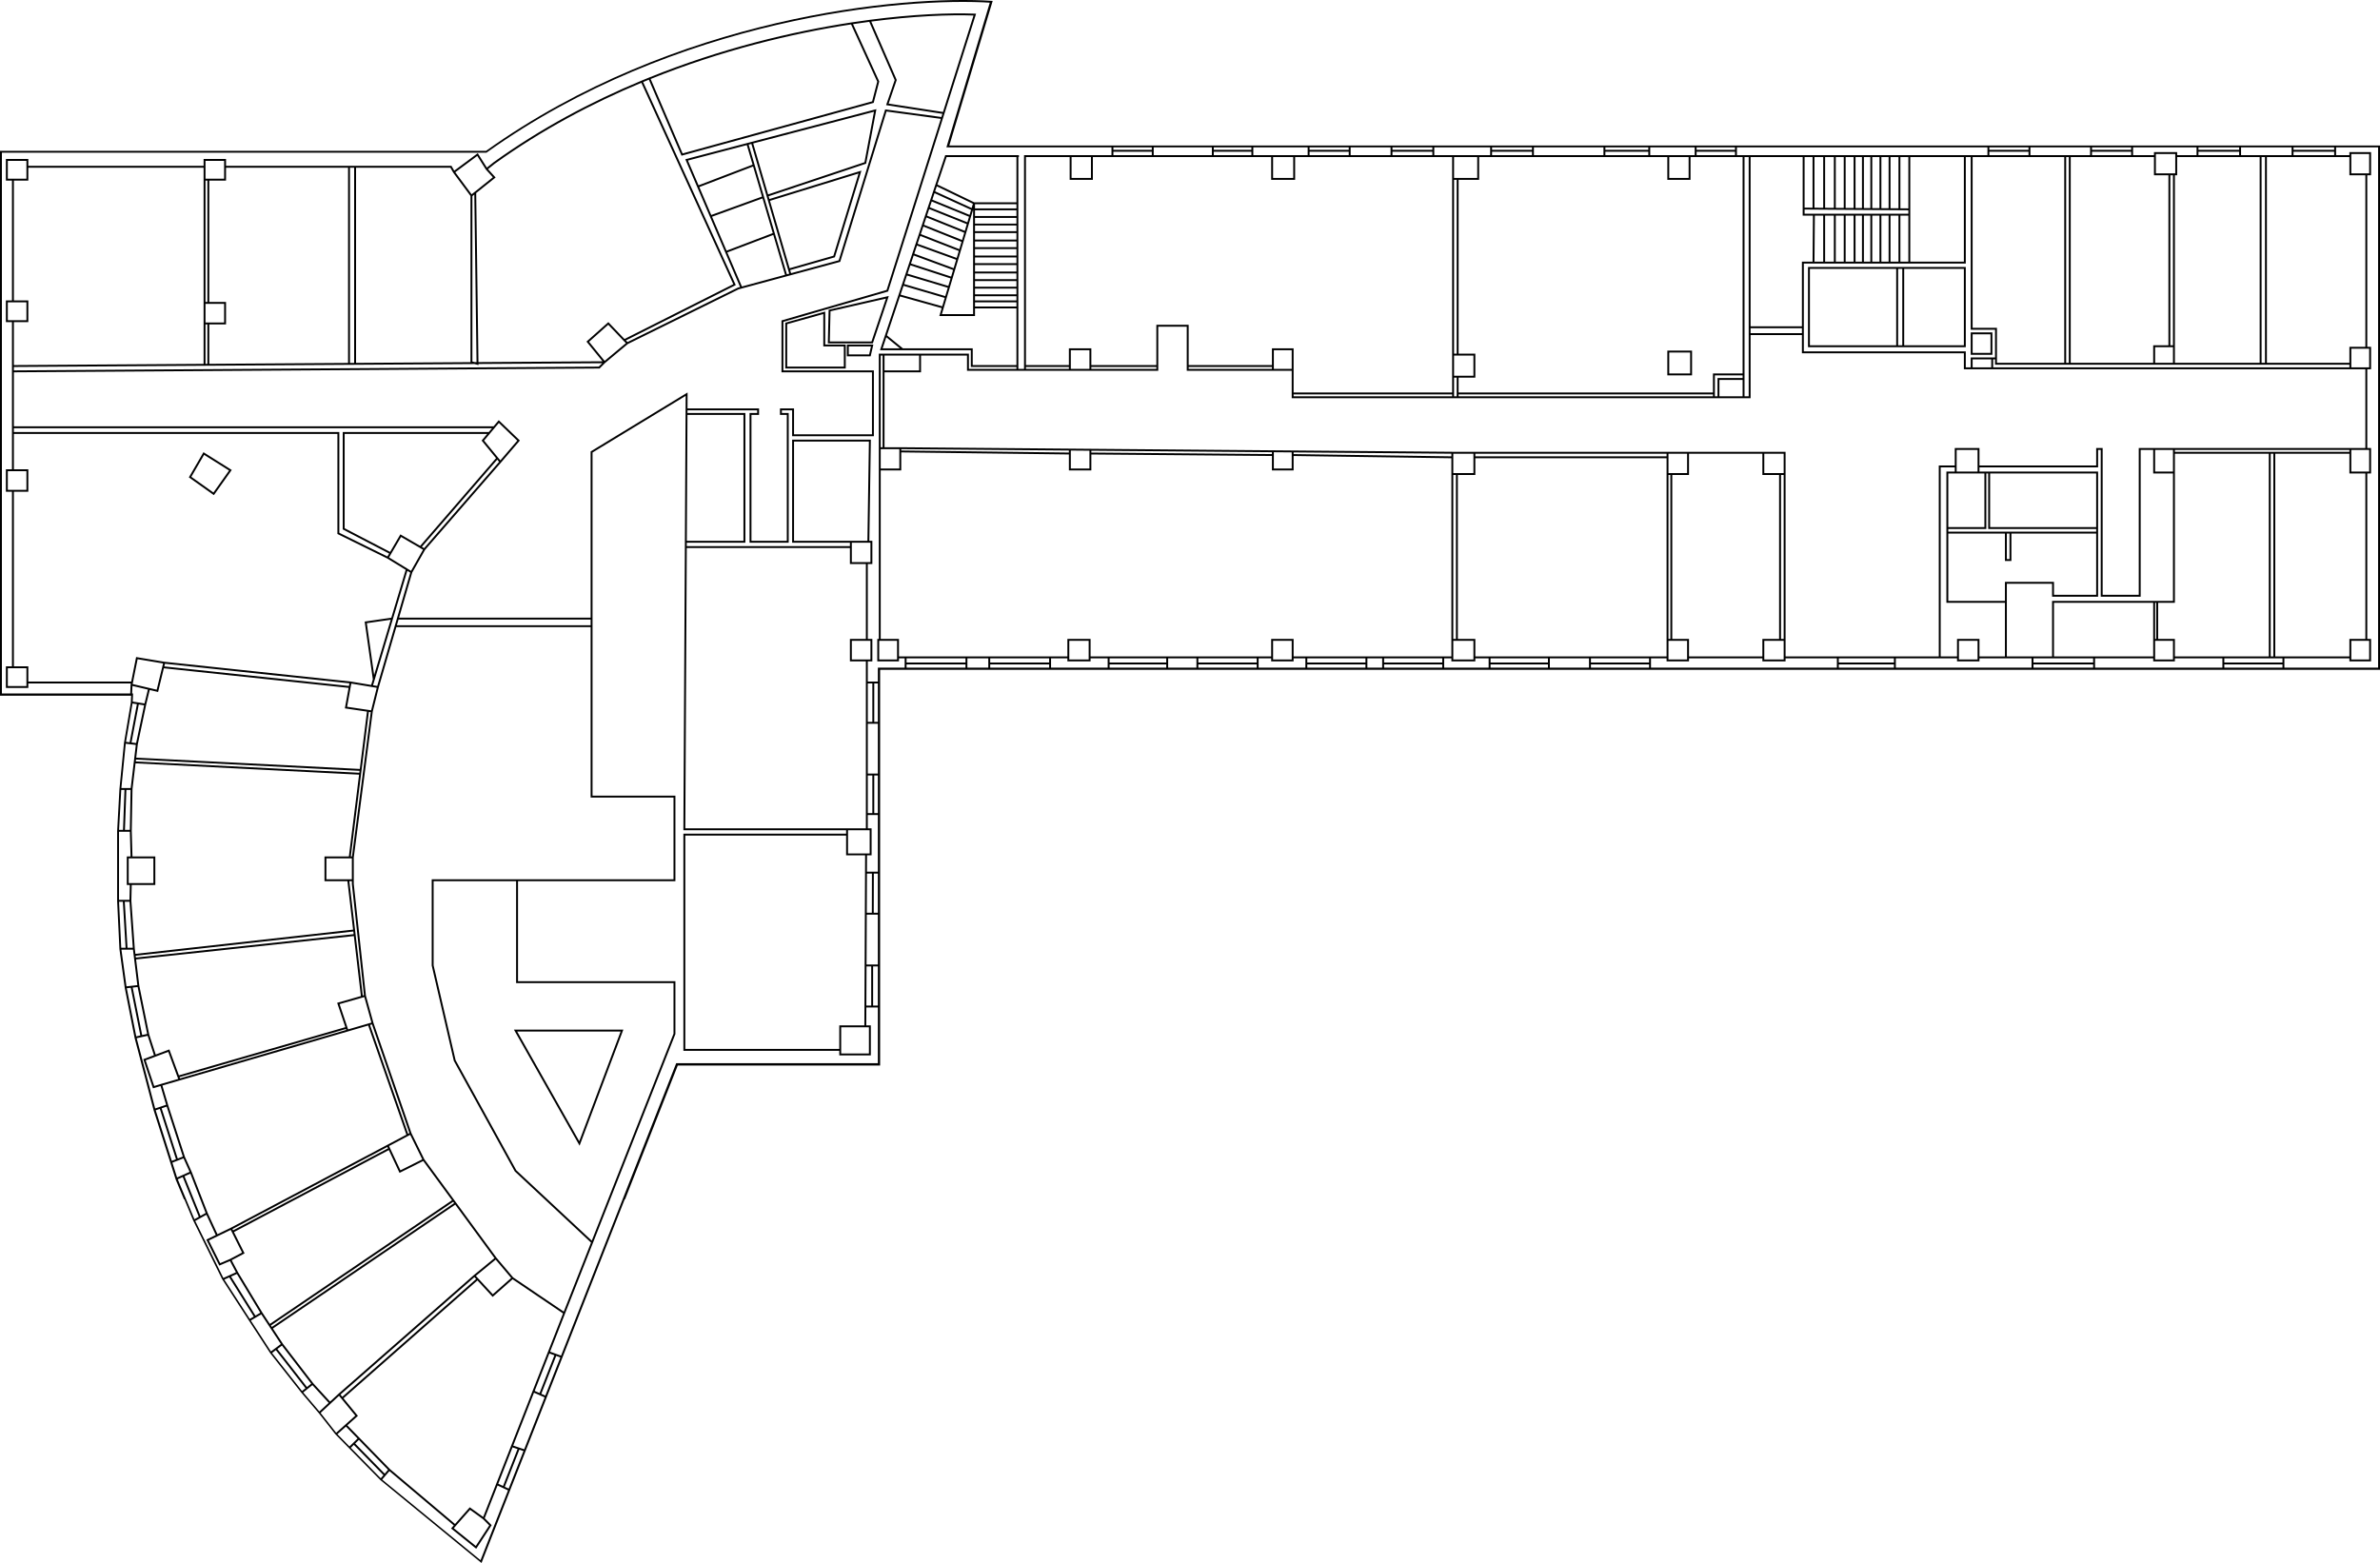 <svg width="2501" height="1643" viewBox="0 0 2501 1643" fill="none" xmlns="http://www.w3.org/2000/svg">
<mask id="path-1-inside-1_194_422" fill="white">
<path d="M130.244 780.411L137.435 738.041L137.748 730.845H0V158.451H510.588C708.75 17.111 947.93 -5.433 1042.75 0.962L997.204 152.855L1169 152.854L1211.35 152.854L1274.47 152.854L1316.02 152.854L1375.15 152.854L1418.3 152.854L1462.25 152.854L1506.19 152.854L1566.92 152.854L1610.87 152.854L1685.98 152.854H1733.12L1781.86 152.855L1824.21 152.855L2089.49 152.855L2132.64 152.855L2197.36 152.855L2240.51 152.855L2309.23 152.855L2353.98 152.855L2409.11 152.855L2453.86 152.855L2501 152.855V703.665H2399.52H2336.4H2200.56H2135.84H1991.21H1931.28H1733.92H1670.8H1627.65H1565.32H1516.58H1453.46H1435.88H1372.75H1321.61H1258.26H1226.53H1165H1103.48H1039.55H1015.58H951.658H924.491V717.255V759.625V813.986V855.557V917.113V960.283V1014.64V1057.81V1119.37H711.946L591.087 1426.35L574.511 1468.46L552.375 1524.68L536.008 1566.25L505.793 1643L399.521 1555.86L366.52 1522.29L352.377 1507.9L334.798 1485.51L316.42 1463.93L283.66 1422.36L261.287 1387.98L233.32 1344.81L202.957 1283.25L184.579 1239.29L178.985 1221.7L161.406 1166.54L141.43 1090.59L131.043 1037.83L125.45 997.057L123.052 946.693V873.145L125.45 829.176L130.244 780.411Z"/>
</mask>
<path d="M143.827 691.673L143.992 690.687L143.037 690.528L142.847 691.477L143.827 691.673ZM138.234 719.654L137.254 719.458L137.238 719.533L137.235 719.61L138.234 719.654ZM156.612 723.98L156.841 723.007H156.841L156.612 723.98ZM165.402 726.049L165.172 727.022L166.139 727.25L166.373 726.285L165.402 726.049ZM134.239 929.105H133.239V930.105H134.239V929.105ZM134.239 901.125V900.125H133.239V901.125H134.239ZM162.205 901.125H163.205V900.125H162.205V901.125ZM162.205 929.105V930.105H163.205V929.105H162.205ZM169.397 1140.16L169.117 1139.2L169.109 1139.2L169.397 1140.16ZM161.406 1142.55L160.458 1142.87L160.764 1143.79L161.694 1143.51L161.406 1142.55ZM151.818 1113.77L151.467 1112.84L150.565 1113.18L150.869 1114.09L151.818 1113.77ZM177.387 1104.18L178.326 1103.84L177.978 1102.89L177.036 1103.25L177.387 1104.18ZM200.559 1232.09L201.491 1231.73L201.482 1231.7L201.471 1231.68L200.559 1232.09ZM192.569 1235.69L192.158 1234.78H192.158L192.569 1235.69ZM230.923 1328.82L230.028 1329.27L230.45 1330.11L231.317 1329.74L230.923 1328.82ZM218.138 1303.24L217.703 1302.34L216.791 1302.78L217.244 1303.69L218.138 1303.24ZM255.693 1316.83L256.161 1317.71L257.024 1317.26L256.588 1316.38L255.693 1316.83ZM420.296 1231.29L419.39 1231.72L419.826 1232.64L420.743 1232.19L420.296 1231.29ZM409.052 1207.31L409.957 1206.88L409.052 1207.31ZM244.507 1294.45L243.612 1294.89L244.507 1294.45ZM355.573 1054.62L355.299 1053.66L354.291 1053.94L354.626 1054.94L355.573 1054.62ZM187.396 1131.36L186.458 1131.71L187.396 1131.36ZM428.286 1193.01L428.754 1193.9L428.286 1193.01ZM517.779 1361.6L517.044 1362.28L517.708 1363L518.442 1362.35L517.779 1361.6ZM498.602 1340.81L497.967 1340.04L497.955 1340.05L497.943 1340.06L498.602 1340.81ZM356.373 1465.53L355.713 1464.77L355.703 1464.78L355.693 1464.79L356.373 1465.53ZM359.569 1469.42L358.796 1470.05L359.569 1469.42ZM374.75 1487.91L375.417 1488.66L376.132 1488.02L375.523 1487.28L374.75 1487.91ZM478.626 1264.67L479.432 1264.08L478.626 1264.67ZM285.394 1395.97L284.559 1396.52L285.394 1395.97ZM515.382 1603.03L516.218 1603.58L516.664 1602.9L516.089 1602.32L515.382 1603.03ZM500.2 1626.21L499.572 1626.99L500.432 1627.68L501.037 1626.76L500.2 1626.21ZM475.43 1606.23L474.681 1605.56L473.988 1606.35L474.802 1607L475.43 1606.23ZM493.808 1585.44L494.393 1584.63L493.659 1584.1L493.059 1584.78L493.808 1585.44ZM363.564 1497.9L362.898 1497.16L363.564 1497.9ZM377.148 1511.85L377.864 1511.15L377.148 1511.85ZM537.992 1519.89L537.061 1519.52L537.992 1519.89ZM545.183 1522.29L545.5 1521.34L545.183 1522.29ZM529.158 1563.06L528.735 1563.96L529.158 1563.06ZM576.733 1421.16L575.803 1420.79L576.733 1421.16ZM583.91 1423.75L584.251 1422.81L583.91 1423.75ZM708.75 1086.59L709.68 1086.96L709.75 1086.78V1086.59H708.75ZM708.75 1032.23H709.75V1031.23H708.75V1032.23ZM543.348 1032.23H542.348V1033.23H543.348V1032.23ZM708.75 925.108V926.108H709.75V925.108H708.75ZM708.75 837.17H709.75V836.17H708.75V837.17ZM621.654 837.17H620.654V838.17H621.654V837.17ZM621.654 475.026L621.135 474.172L620.654 474.464V475.026H621.654ZM721.534 414.269L722.534 414.275L722.544 412.485L721.015 413.415L721.534 414.269ZM914.903 871.546H915.903V870.546H914.903V871.546ZM914.903 897.927V898.927H915.903V897.927H914.903ZM719.137 871.546L718.137 871.54L718.132 872.546H719.137V871.546ZM890.132 897.927H889.132V898.927H890.132V897.927ZM719.137 877.142V876.142H718.137V877.142H719.137ZM719.137 1103.38H718.137V1104.38H719.137V1103.38ZM882.941 1108.18H881.941V1109.18H882.941V1108.18ZM914.104 1108.18V1109.18H915.104V1108.18H914.104ZM914.104 1078.6H915.104V1077.6H914.104V1078.6ZM882.941 1078.6V1077.6H881.941V1078.6H882.941ZM909.401 1057.81L908.401 1057.81L909.401 1057.81ZM915.702 694.071V695.071H916.702V694.071H915.702ZM915.702 672.487H916.702V671.487H915.702V672.487ZM894.127 672.487V671.487H893.127V672.487H894.127ZM894.127 694.071H893.127V695.071H894.127V694.071ZM922.893 694.071H921.893V695.071H922.893V694.071ZM922.893 672.487V671.487H921.893V672.487H922.893ZM943.668 694.071V695.071H944.668V694.071H943.668ZM943.668 672.487H944.668V671.487H943.668V672.487ZM1122.65 672.487V671.487H1121.65V672.487H1122.65ZM1145.03 672.487H1146.03V671.487H1145.03V672.487ZM1145.03 694.071V695.071H1146.03V694.071H1145.03ZM1122.65 694.071H1121.65V695.071H1122.65V694.071ZM1336.8 694.071H1335.8V695.071H1336.8V694.071ZM1358.37 694.071V695.071H1359.37V694.071H1358.37ZM1358.37 672.487H1359.37V671.487H1358.37V672.487ZM1336.8 672.487V671.487H1335.8V672.487H1336.8ZM1526.17 694.071H1525.17V695.071H1526.17V694.071ZM1549.34 694.071V695.071H1550.34V694.071H1549.34ZM1549.34 498.21V499.21H1550.34V498.21H1549.34ZM1549.34 672.487H1550.34V671.487H1549.34V672.487ZM1752.3 694.071H1751.3V695.071H1752.3V694.071ZM1773.87 694.071V695.071H1774.87V694.071H1773.87ZM1773.87 498.21V499.21H1774.87V498.21H1773.87ZM1773.87 672.487H1774.87V671.487H1773.87V672.487ZM1875.35 694.071V695.071H1876.35V694.071H1875.35ZM1852.98 694.071H1851.98V695.071H1852.98V694.071ZM1852.98 672.487V671.487H1851.98V672.487H1852.98ZM1875.35 475.826H1876.35V474.826H1875.35V475.826ZM1852.98 498.21H1851.98V499.21H1852.98V498.21ZM915.702 591.744V592.744H916.702V591.744H915.702ZM915.702 569.359H916.702V568.359H915.702V569.359ZM894.127 591.744H893.127V592.744H894.127V591.744ZM946.065 493.413V494.413H947.065V493.413H946.065ZM924.491 372.699V371.699H923.491V372.699H924.491ZM1017.18 372.699H1018.18V371.699H1017.18V372.699ZM1017.18 388.687H1016.18V389.687H1017.18V388.687ZM1216.14 342.32V341.32H1215.14V342.32H1216.14ZM1248.1 342.32H1249.1V341.32H1248.1V342.32ZM1358.37 367.103H1359.37V366.103H1358.37V367.103ZM1337.6 367.103V366.103H1336.6V367.103H1337.6ZM1248.1 388.687H1247.1V389.687H1248.1V388.687ZM1216.14 388.687V389.687H1217.14V388.687H1216.14ZM1145.83 367.103H1146.83V366.103H1145.83V367.103ZM1124.25 367.103V366.103H1123.25V367.103H1124.25ZM1077.11 164.046V163.046H1076.11V164.046H1077.11ZM1838.59 417.467V418.467H1839.59V417.467H1838.59ZM1801.04 393.484V392.484H1800.04V393.484H1801.04ZM1805.83 398.281V397.281H1804.83V398.281H1805.83ZM1777.07 369.501H1778.07V368.501H1777.07V369.501ZM1777.07 393.484V394.484H1778.07V393.484H1777.07ZM1753.1 393.484H1752.1V394.484H1753.1V393.484ZM1753.1 369.501V368.501H1752.1V369.501H1753.1ZM1775.47 188.029V189.029H1776.47V188.029H1775.47ZM1753.1 188.029H1752.1V189.029H1753.1V188.029ZM1553.34 188.029V189.029H1554.34V188.029H1553.34ZM1358.37 417.467H1357.37V418.467H1358.37V417.467ZM1549.34 395.882V396.882H1550.34V395.882H1549.34ZM1549.34 372.699H1550.34V371.699H1549.34V372.699ZM1359.97 188.029V189.029H1360.97V188.029H1359.97ZM1336.8 188.029H1335.8V189.029H1336.8V188.029ZM1147.42 188.029V189.029H1148.42V188.029H1147.42ZM1125.05 188.029H1124.05V189.029H1125.05V188.029ZM2264.48 183.233H2263.48V184.233H2264.48V183.233ZM2286.86 183.233V184.233H2287.86V183.233H2286.86ZM2286.86 160.849H2287.86V159.849H2286.86V160.849ZM2264.48 160.849V159.849H2263.48V160.849H2264.48ZM2469.84 183.233H2468.84V184.233H2469.84V183.233ZM2490.61 183.233V184.233H2491.61V183.233H2490.61ZM2490.61 160.849H2491.61V159.849H2490.61V160.849ZM2469.84 160.849V159.849H2468.84V160.849H2469.84ZM2490.61 365.504H2491.61V364.504H2490.61V365.504ZM2490.61 387.089V388.089H2491.61V387.089H2490.61ZM2064.72 387.089H2063.72V388.089H2064.72V387.089ZM2064.72 370.3H2065.72V369.3H2064.72V370.3ZM1894.53 370.3H1893.53V371.3H1894.53V370.3ZM2064.72 275.967V276.967H2065.72V275.967H2064.72ZM2071.91 345.518H2070.91V346.518H2071.91V345.518ZM2097.48 345.518H2098.48V344.518H2097.48V345.518ZM2071.91 376.696V375.696H2070.91V376.696H2071.91ZM2071.91 350.315V349.315H2070.91V350.315H2071.91ZM2071.91 371.899H2070.91V372.899H2071.91V371.899ZM2092.69 371.899V372.899H2093.69V371.899H2092.69ZM2092.69 350.315H2093.69V349.315H2092.69V350.315ZM2064.72 281.563H2065.72V280.563H2064.72V281.563ZM2064.72 363.905V364.905H2065.72V363.905H2064.72ZM1900.92 363.905H1899.92V364.905H1900.92V363.905ZM1900.92 281.563V280.563H1899.92V281.563H1900.92ZM2097.48 382.292H2096.48V383.292H2097.48V382.292ZM2263.68 363.905V362.905H2262.68V363.905H2263.68ZM2469.84 365.504V364.504H2468.84V365.504H2469.84ZM2490.61 471.829H2491.61V470.829H2490.61V471.829ZM2490.61 496.611V497.611H2491.61V496.611H2490.61ZM2469.84 496.611H2468.84V497.611H2469.84V496.611ZM2490.61 672.487H2491.61V671.487H2490.61V672.487ZM2490.61 694.071V695.071H2491.61V694.071H2490.61ZM2469.84 694.071H2468.84V695.071H2469.84V694.071ZM2469.84 672.487V671.487H2468.84V672.487H2469.84ZM2284.46 694.071V695.071H2285.46V694.071H2284.46ZM2263.68 694.071H2262.68V695.071H2263.68V694.071ZM2284.46 672.487H2285.46V671.487H2284.46V672.487ZM2263.68 496.611H2262.68V497.611H2263.68V496.611ZM2284.46 632.515V633.515H2285.46V632.515H2284.46ZM2157.41 632.515V631.515H2156.41V632.515H2157.41ZM2248.5 471.829V470.829H2247.5V471.829H2248.5ZM2248.5 626.119V627.119H2249.5V626.119H2248.5ZM2208.55 626.119H2207.55V627.119H2208.55V626.119ZM2208.55 471.829H2209.55V470.829H2208.55V471.829ZM2203.76 471.829V470.829H2202.76V471.829H2203.76ZM2203.76 490.216V491.216H2204.76V490.216H2203.76ZM2079.11 471.829H2080.11V470.829H2079.11V471.829ZM2055.13 471.829V470.829H2054.13V471.829H2055.13ZM2038.35 490.216V489.216H2037.35V490.216H2038.35ZM2057.53 672.487V671.487H2056.53V672.487H2057.53ZM2079.11 672.487H2080.11V671.487H2079.11V672.487ZM2079.11 694.071V695.071H2080.11V694.071H2079.11ZM2057.53 694.071H2056.53V695.071H2057.53V694.071ZM2203.76 626.119V627.119H2204.76V626.119H2203.76ZM2157.41 626.119H2156.41V627.119H2157.41V626.119ZM2157.41 612.529H2158.41V611.529H2157.41V612.529ZM2107.87 612.529V611.529H2106.87V612.529H2107.87ZM2046.35 632.515H2045.35V633.515H2046.35V632.515ZM2046.35 496.611V495.611H2045.35V496.611H2046.35ZM2203.76 496.611H2204.76V495.611H2203.76V496.611ZM2090.29 554.97H2089.29V555.97H2090.29V554.97ZM2086.3 554.97V555.97H2087.3V554.97H2086.3ZM2107.87 588.546H2106.87V589.546H2107.87V588.546ZM2112.67 588.546V589.546H2113.67V588.546H2112.67ZM946.065 471.029L946.073 470.029H946.065V471.029ZM1124.25 493.413H1123.25V494.413H1124.25V493.413ZM1145.83 493.413V494.413H1146.83V493.413H1145.83ZM1145.83 472.681L1145.83 471.681L1145.83 472.681ZM1337.6 474.266L1337.6 473.267L1337.6 474.266ZM1337.6 493.413H1336.6V494.413H1337.6V493.413ZM1358.37 493.413V494.413H1359.37V493.413H1358.37ZM1905.71 219.282L1905.71 220.282L1905.71 219.282ZM1938.47 219.518L1938.47 220.518L1938.47 219.518ZM1948.86 219.593L1948.85 220.593L1948.86 219.593ZM1996.01 219.932L1996 220.932L1996.01 219.932ZM1895.33 225.603H1894.33V226.603H1895.33V225.603ZM1894.53 275.967V274.967H1893.53V275.967H1894.53ZM1021.18 367.103H1022.18V366.103H1021.18V367.103ZM1021.18 384.69H1020.18V385.69H1021.18V384.69ZM994.008 164.046V163.046H993.288L993.059 163.729L994.008 164.046ZM966.84 390.286V391.286H967.84V390.286H966.84ZM519.377 171.241L518.794 170.429L518.773 170.444L518.752 170.461L519.377 171.241ZM511.387 177.637L510.541 178.171L510.588 178.245L510.646 178.309L511.387 177.637ZM501.798 162.448L502.644 161.914L502.068 161.002L501.202 161.645L501.798 162.448ZM477.028 180.835L476.159 181.33L476.189 181.382L476.225 181.43L477.028 180.835ZM519.377 186.431L520.002 187.211L520.833 186.546L520.117 185.758L519.377 186.431ZM473.832 175.238L474.7 174.743L474.412 174.238H473.832V175.238ZM236.516 188.829V189.829H237.516V188.829H236.516ZM214.942 168.044V167.044H213.942V168.044H214.942ZM236.516 168.044H237.516V167.044H236.516V168.044ZM28.765 168.044H29.765V167.044H28.765V168.044ZM7.191 168.044V167.044H6.191V168.044H7.191ZM7.191 188.829H6.191V189.829H7.191V188.829ZM28.765 188.829V189.829H29.765V188.829H28.765ZM7.191 316.738V315.738H6.191V316.738H7.191ZM7.191 337.524H6.191V338.524H7.191V337.524ZM28.765 337.524V338.524H29.765V337.524H28.765ZM28.765 316.738H29.765V315.738H28.765V316.738ZM7.191 494.213V493.213H6.191V494.213H7.191ZM7.191 515.797H6.191V516.797H7.191V515.797ZM28.765 515.797V516.797H29.765V515.797H28.765ZM28.765 494.213H29.765V493.213H28.765V494.213ZM7.191 701.266V700.266H6.191V701.266H7.191ZM7.191 722.051H6.191V723.051H7.191V722.051ZM28.765 722.051V723.051H29.765V722.051H28.765ZM28.765 701.266H29.765V700.266H28.765V701.266ZM138.714 717.255L139.694 717.451H139.694L138.714 717.255ZM214.143 476.625L214.675 475.779L213.798 475.227L213.278 476.123L214.143 476.625ZM242.11 494.213L242.925 494.791L243.537 493.929L242.642 493.366L242.11 494.213ZM224.531 518.995L223.952 519.811L224.767 520.39L225.346 519.574L224.531 518.995ZM199.76 501.408L198.895 500.906L198.438 501.695L199.181 502.223L199.76 501.408ZM370.755 929.105H369.755V929.16L369.761 929.214L370.755 929.105ZM341.99 901.125V900.125H340.99V901.125H341.99ZM341.99 925.108H340.99V926.108H341.99V925.108ZM368.358 717.255L368.523 716.268L368.493 716.264L368.464 716.26L368.358 717.255ZM367.486 722.051L368.47 722.23L367.486 722.051ZM363.564 743.636L362.58 743.457L362.395 744.475L363.418 744.625L363.564 743.636ZM525.769 485.419L526.524 486.075L526.529 486.07L525.769 485.419ZM544.946 463.035L545.706 463.685L546.32 462.969L545.64 462.314L544.946 463.035ZM524.171 443.049L524.865 442.328L524.093 441.586L523.405 442.406L524.171 443.049ZM917.3 457.439V458.439H918.3V457.439H917.3ZM917.3 390.286H918.3V389.286H917.3V390.286ZM822.214 390.286H821.214V391.286H822.214V390.286ZM822.214 337.524L821.935 336.563L821.214 336.772V337.524H822.214ZM932.481 305.546L932.76 306.507L933.273 306.358L933.435 305.848L932.481 305.546ZM991.611 118.812L992.564 119.114V119.114L991.611 118.812ZM1024.37 15.352L1025.32 15.653L1025.72 14.402L1024.41 14.352L1024.37 15.352ZM932.481 109.685L931.536 109.36L931.147 110.491L932.329 110.673L932.481 109.685ZM941.271 84.103L942.217 84.428L942.343 84.06L942.187 83.703L941.271 84.103ZM922.893 85.702L923.861 85.953L923.95 85.609L923.802 85.286L922.893 85.702ZM917.3 107.287L917.565 108.251L918.123 108.097L918.268 107.537L917.3 107.287ZM716.74 162.448L715.821 162.842L716.165 163.643L717.005 163.412L716.74 162.448ZM674.474 85.702L674.09 84.778L674.474 85.702ZM771.874 299.151L772.324 300.044L773.183 299.611L772.784 298.736L771.874 299.151ZM656.013 357.509L655.29 358.2L655.298 358.208L655.306 358.216L656.013 357.509ZM639.233 339.922L639.957 339.232L639.29 338.533L638.569 339.175L639.233 339.922ZM617.659 359.108L616.995 358.361L616.279 358.997L616.884 359.74L617.659 359.108ZM775.869 303.148L775.608 302.183L775.514 302.208L775.427 302.251L775.869 303.148ZM882.142 274.368L882.403 275.334L882.935 275.189L883.098 274.663L882.142 274.368ZM930.883 116.08L931.018 115.089L930.177 114.976L929.928 115.786L930.883 116.08ZM830.604 288.325L830.865 289.291L830.604 288.325ZM919.697 116.08L920.68 116.265L920.972 114.712L919.443 115.113L919.697 116.08ZM790.252 150.024L789.998 149.057L790.252 150.024ZM721.534 168.044L721.281 167.076L720.158 167.371L720.615 168.437L721.534 168.044ZM909.309 171.241L909.626 172.19L910.183 172.004L910.292 171.426L909.309 171.241ZM903.716 180.835L904.672 181.127L905.225 179.322L903.421 179.879L903.716 180.835ZM876.549 269.572L876.824 270.533L877.346 270.384L877.505 269.864L876.549 269.572ZM829.097 283.162L828.137 283.442L829.097 283.162ZM807.872 210.414L806.912 210.694L807.872 210.414ZM733.526 196.024L732.607 196.418L733.526 196.024ZM801.947 207.216L802.906 206.933L801.947 207.216ZM988.414 331.128L987.456 330.842L987.071 332.128H988.414V331.128ZM1023.57 331.128V332.128H1024.57V331.128H1023.57ZM945.074 310.343L944.126 310.026L945.074 310.343ZM952.439 288.325L951.49 288.008L952.439 288.325ZM1000.13 291.956L1001.09 292.242L1000.13 291.956ZM959.514 267.173L958.565 266.856L959.514 267.173ZM962.99 256.781L962.041 256.464L962.99 256.781ZM1005.99 272.37L1006.95 272.656L1005.99 272.37ZM1008.74 263.176L1009.7 263.463L1008.74 263.176ZM966.385 246.629L965.437 246.311V246.311L966.385 246.629ZM972.883 227.202L971.935 226.884V226.884L972.883 227.202ZM1017.18 234.978L1018.14 235.264L1017.18 234.978ZM978.499 210.414L977.55 210.096V210.096L978.499 210.414ZM1021.66 220.007L1022.62 220.293V220.293L1021.66 220.007ZM926.089 367.103L925.141 366.785L924.7 368.103H926.089V367.103ZM932.481 312.432L933.429 312.751L933.999 311.059L932.258 311.457L932.481 312.432ZM916.501 359.908V360.908H917.219L917.448 360.227L916.501 359.908ZM870.955 359.908L869.956 359.884L869.931 360.908H870.955V359.908ZM871.754 326.332L871.531 325.357L870.773 325.53L870.755 326.308L871.754 326.332ZM866.161 328.73H867.161V327.411L865.891 327.767L866.161 328.73ZM866.161 363.105H865.161V364.105H866.161V363.105ZM887.735 363.105H888.735V362.105H887.735V363.105ZM887.735 386.289V387.289H888.735V386.289H887.735ZM826.209 386.289H825.209V387.289H826.209V386.289ZM826.209 339.922L825.939 338.959L825.209 339.164V339.922H826.209ZM890.931 363.105V362.105H889.931V363.105H890.931ZM890.931 373.498H889.931V374.498H890.931V373.498ZM914.104 373.498V374.498H914.899L915.078 373.723L914.104 373.498ZM916.501 363.105L917.475 363.33L917.758 362.105H916.501V363.105ZM833.4 457.439H832.4V458.439H833.4V457.439ZM833.4 430.258H834.4V429.258H833.4V430.258ZM820.616 430.258V429.258H819.616V430.258H820.616ZM820.616 435.055H819.616V436.055H820.616V435.055ZM827.807 435.055H828.807V434.055H827.807V435.055ZM827.807 569.359V570.359H828.807V569.359H827.807ZM788.654 569.359H787.654V570.359H788.654V569.359ZM788.654 435.055V434.055H787.654V435.055H788.654ZM796.644 435.055V436.055H797.644V435.055H796.644ZM796.644 430.258H797.644V429.258H796.644V430.258ZM721.451 430.258L720.451 430.253L721.451 430.258ZM721.425 435.055L720.425 435.049L721.425 435.055ZM782.262 435.055H783.262V434.055H782.262V435.055ZM782.262 569.359V570.359H783.262V569.359H782.262ZM720.721 569.359L719.721 569.354L720.721 569.359ZM833.4 569.359H832.4V570.359H833.4V569.359ZM833.4 463.035V462.035H832.4V463.035H833.4ZM914.104 463.035L915.103 463.05L915.119 462.035H914.104V463.035ZM507.391 463.035L506.625 462.392L506.092 463.028L506.618 463.669L507.391 463.035ZM522.573 481.526L523.346 480.891L522.573 481.526ZM441.737 574.956L441.234 575.82L441.737 574.956ZM421.095 562.964L421.597 562.099L420.736 561.599L420.232 562.458L421.095 562.964ZM361.167 555.769H360.167V556.376L360.705 556.656L361.167 555.769ZM361.167 455.04V454.04H360.167V455.04H361.167ZM514.103 455.04L514.869 455.683L514.103 455.04ZM355.573 455.04H356.573V454.04H355.573V455.04ZM355.573 560.566H354.573V561.188L355.132 561.463L355.573 560.566ZM427.487 598.397L428.01 597.545H428.01L427.487 598.397ZM392.809 714.057L393.767 714.344H393.767L392.809 714.057ZM384.339 654.1L384.196 653.11L383.209 653.253L383.349 654.239L384.339 654.1ZM418.079 650.102L417.118 649.823L418.079 650.102ZM386.736 747.046L386.882 746.056L386.736 747.046ZM141.552 801.195L140.559 801.078L141.552 801.195ZM378.473 813.187L379.465 813.311L378.473 813.187ZM380.344 1047.54L380.619 1048.5L380.619 1048.5L380.344 1047.54ZM141.43 1003.59L140.438 1003.71L141.43 1003.59ZM372.723 982.667L373.716 982.55L372.723 982.667ZM629.645 386.289L629.651 387.289L630.062 387.286L630.352 386.996L629.645 386.289ZM214.942 383.396L214.949 384.395L214.942 383.396ZM236.516 318.337H237.516V317.337H236.516V318.337ZM236.516 339.922V340.922H237.516V339.922H236.516ZM366.76 382.419L366.766 383.419L366.76 382.419ZM495.406 380.693H494.406V381.464L495.151 381.66L495.406 380.693ZM501.798 382.378L501.543 383.345L502.815 383.681L502.798 382.365L501.798 382.378ZM454.655 925.108V924.108H453.655V925.108H454.655ZM454.655 1014.64H453.655V1014.76L453.68 1014.87L454.655 1014.64ZM477.827 1114.57L476.853 1114.8L476.884 1114.93L476.951 1115.06L477.827 1114.57ZM541.75 1230.49L540.874 1230.97L540.951 1231.11L541.068 1231.22L541.75 1230.49ZM622.249 1305.64L623.179 1306.01L622.249 1305.64ZM608.87 1201.71L607.999 1202.2L609.051 1204.06L609.805 1202.06L608.87 1201.71ZM653.616 1083.09L654.552 1083.44L655.062 1082.09H653.616V1083.09ZM541.75 1083.09V1082.09H540.035L540.88 1083.58L541.75 1083.09ZM172.757 695.484L143.992 690.687L143.663 692.66L172.428 697.456L172.757 695.484ZM138.005 720.627L156.383 724.953L156.841 723.007L138.463 718.68L138.005 720.627ZM156.383 724.953L165.172 727.022L165.631 725.076L156.841 723.007L156.383 724.953ZM153.589 740.675L157.584 724.216L155.64 723.744L151.645 740.203L153.589 740.675ZM144.806 782.216L153.595 740.646L151.639 740.232L142.849 781.803L144.806 782.216ZM137.279 739.028L144.87 740.227L145.182 738.252L137.591 737.053L137.279 739.028ZM144.87 740.227L152.461 741.427L152.773 739.451L145.182 738.252L144.87 740.227ZM130.127 781.404L136.919 782.203L137.153 780.217L130.361 779.417L130.127 781.404ZM136.919 782.203L143.711 783.003L143.944 781.016L137.153 780.217L136.919 782.203ZM144.044 739.053L136.053 781.023L138.018 781.397L146.008 739.427L144.044 739.053ZM138.435 873.163L139.234 829.194L137.234 829.158L136.435 873.127L138.435 873.163ZM125.45 830.176H131.842V828.176H125.45V830.176ZM131.842 830.176H138.234V828.176H131.842V830.176ZM123.052 874.145H130.244V872.145H123.052V874.145ZM130.244 874.145H137.435V872.145H130.244V874.145ZM130.842 829.14L129.244 873.109L131.243 873.181L132.841 829.212L130.842 829.14ZM138.035 946.716L138.435 929.128L136.435 929.083L136.036 946.67L138.035 946.716ZM137.435 928.105H134.239V930.105H137.435V928.105ZM135.239 929.105V901.125H133.239V929.105H135.239ZM161.205 901.125V929.105H163.205V901.125H161.205ZM162.205 928.105H137.435V930.105H162.205V928.105ZM134.239 902.125H138.234V900.125H134.239V902.125ZM138.234 902.125H162.205V900.125H138.234V902.125ZM139.234 901.097L138.435 873.116L136.436 873.174L137.235 901.154L139.234 901.097ZM141.629 996.986L138.033 946.622L136.038 946.764L139.634 997.129L141.629 996.986ZM123.052 947.693H130.044V945.693H123.052V947.693ZM130.044 947.693H137.036V945.693H130.044V947.693ZM125.45 998.057H133.04V996.057H125.45V998.057ZM133.04 998.057H140.631V996.057H133.04V998.057ZM129.046 946.752L132.042 997.117L134.039 996.998L131.042 946.634L129.046 946.752ZM156.793 1087.19L146.406 1036.03L144.446 1036.43L154.833 1087.59L156.793 1087.19ZM131.153 1038.82L138.345 1038.02L138.124 1036.04L130.932 1036.83L131.153 1038.82ZM138.345 1038.02L145.536 1037.22L145.315 1035.24L138.124 1036.04L138.345 1038.02ZM141.647 1091.57L148.839 1089.97L148.405 1088.02L141.213 1089.61L141.647 1091.57ZM148.839 1089.97L156.03 1088.37L155.596 1086.42L148.405 1088.02L148.839 1089.97ZM137.254 1037.23L147.641 1089.19L149.602 1088.8L139.215 1036.83L137.254 1037.23ZM176.748 1161.46L170.356 1139.87L168.438 1140.44L174.83 1162.02L176.748 1161.46ZM169.109 1139.2L161.119 1141.6L161.694 1143.51L169.684 1141.11L169.109 1139.2ZM162.355 1142.24L152.767 1113.46L150.869 1114.09L160.458 1142.87L162.355 1142.24ZM188.294 1133.6L169.117 1139.2L169.677 1141.12L188.854 1135.52L188.294 1133.6ZM152.169 1114.71L163.356 1110.51L162.653 1108.64L151.467 1112.84L152.169 1114.71ZM163.356 1110.51L177.738 1105.12L177.036 1103.25L162.653 1108.64L163.356 1110.51ZM163.956 1109.27L156.764 1087.08L154.862 1087.7L162.053 1109.89L163.956 1109.27ZM194.32 1215.79L176.741 1161.43L174.838 1162.05L192.417 1216.41L194.32 1215.79ZM161.723 1167.49L168.914 1165.09L168.281 1163.19L161.09 1165.59L161.723 1167.49ZM168.914 1165.09L176.106 1162.69L175.473 1160.79L168.281 1163.19L168.914 1165.09ZM179.348 1222.63L186.539 1219.83L185.814 1217.97L178.623 1220.77L179.348 1222.63ZM186.539 1219.83L193.731 1217.03L193.005 1215.17L185.814 1217.97L186.539 1219.83ZM167.646 1164.44L185.225 1219.21L187.129 1218.59L169.55 1163.83L167.646 1164.44ZM201.471 1231.68L194.28 1215.69L192.456 1216.51L199.647 1232.5L201.471 1231.68ZM218.271 1274.9L201.491 1231.73L199.627 1232.45L216.407 1275.62L218.271 1274.9ZM184.989 1240.2L192.98 1236.6L192.158 1234.78L184.168 1238.37L184.989 1240.2ZM192.98 1236.6L200.97 1233L200.149 1231.18L192.158 1234.78L192.98 1236.6ZM203.442 1284.13L210.634 1280.13L209.662 1278.38L202.471 1282.38L203.442 1284.13ZM210.634 1280.13L217.825 1276.13L216.853 1274.39L209.662 1278.38L210.634 1280.13ZM191.642 1236.06L209.221 1279.63L211.075 1278.88L193.496 1235.31L191.642 1236.06ZM250.185 1337.15L242.993 1323.56L241.226 1324.49L248.417 1338.08L250.185 1337.15ZM241.715 1323.11L230.529 1327.9L231.317 1329.74L242.504 1324.94L241.715 1323.11ZM231.818 1328.38L219.033 1302.79L217.244 1303.69L230.028 1329.27L231.818 1328.38ZM255.225 1315.95L241.642 1323.14L242.578 1324.91L256.161 1317.71L255.225 1315.95ZM218.574 1304.14L228.482 1299.34L227.611 1297.54L217.703 1302.34L218.574 1304.14ZM228.482 1299.34L243.344 1292.15L242.473 1290.35L227.611 1297.54L228.482 1299.34ZM216.431 1275.68L227.139 1298.86L228.954 1298.02L218.247 1274.84L216.431 1275.68ZM430.585 1191.76L444.169 1219.34L445.963 1218.46L432.38 1190.88L430.585 1191.76ZM444.619 1218.01L419.848 1230.4L420.743 1232.19L445.514 1219.79L444.619 1218.01ZM243.377 1292.13L407.979 1204.91L407.043 1203.14L242.44 1290.37L243.377 1292.13ZM421.201 1230.87L409.957 1206.88L408.146 1207.73L419.39 1231.72L421.201 1230.87ZM409.957 1206.88L408.417 1203.6L406.606 1204.45L408.146 1207.73L409.957 1206.88ZM242.014 1291.7L243.612 1294.89L245.401 1294L243.803 1290.8L242.014 1291.7ZM243.612 1294.89L254.799 1317.28L256.588 1316.38L245.401 1294L243.612 1294.89ZM408.584 1206.42L244.039 1293.56L244.975 1295.33L409.52 1208.19L408.584 1206.42ZM392.494 1075.13L384.503 1046.35L382.576 1046.89L390.567 1075.67L392.494 1075.13ZM188.854 1135.52L365.442 1084.05L364.882 1082.13L188.294 1133.6L188.854 1135.52ZM354.626 1054.94L363.241 1080.52L365.137 1079.88L356.521 1054.3L354.626 1054.94ZM363.241 1080.52L364.214 1083.41L366.11 1082.77L365.137 1079.88L363.241 1080.52ZM176.449 1104.53L186.458 1131.71L188.335 1131.02L178.326 1103.84L176.449 1104.53ZM186.458 1131.71L187.635 1134.91L189.512 1134.21L188.335 1131.02L186.458 1131.71ZM363.911 1079.24L187.118 1130.4L187.674 1132.32L364.467 1081.16L363.911 1079.24ZM365.442 1084.05L387.815 1077.53L387.255 1075.61L364.882 1082.13L365.442 1084.05ZM387.815 1077.53L391.81 1076.36L391.25 1074.44L387.255 1075.61L387.815 1077.53ZM407.979 1204.91L428.754 1193.9L427.818 1192.13L407.043 1203.14L407.979 1204.91ZM428.754 1193.9L431.951 1192.2L431.014 1190.44L427.818 1192.13L428.754 1193.9ZM386.591 1076.9L427.342 1193.34L429.23 1192.68L388.479 1076.24L386.591 1076.9ZM432.428 1190.99L392.476 1075.08L390.585 1075.73L430.537 1191.65L432.428 1190.99ZM520.211 1323.07L537.79 1343.86L539.318 1342.57L521.739 1321.78L520.211 1323.07ZM537.891 1342.46L517.116 1360.85L518.442 1362.35L539.217 1343.96L537.891 1342.46ZM499.237 1341.59L521.61 1323.2L520.34 1321.65L497.967 1340.04L499.237 1341.59ZM275.726 1379.47L250.157 1337.1L248.445 1338.13L274.014 1380.5L275.726 1379.47ZM233.731 1345.72L241.721 1342.13L240.9 1340.3L232.91 1343.9L233.731 1345.72ZM241.721 1342.13L249.711 1338.53L248.89 1336.7L240.9 1340.3L241.721 1342.13ZM261.794 1388.84L268.586 1384.85L267.571 1383.12L260.779 1387.12L261.794 1388.84ZM268.586 1384.85L275.377 1380.85L274.363 1379.12L267.571 1383.12L268.586 1384.85ZM240.463 1341.74L267.231 1384.51L268.926 1383.45L242.158 1340.68L240.463 1341.74ZM329.199 1453.72L297.237 1412.15L295.652 1413.37L327.613 1454.94L329.199 1453.72ZM284.26 1423.16L290.652 1418.36L289.452 1416.76L283.06 1421.56L284.26 1423.16ZM290.652 1418.36L297.045 1413.56L295.844 1411.96L289.452 1416.76L290.652 1418.36ZM317.045 1464.71L323.038 1459.91L321.788 1458.35L315.796 1463.15L317.045 1464.71ZM323.038 1459.91L329.031 1455.11L327.781 1453.55L321.788 1458.35L323.038 1459.91ZM289.263 1418.17L321.624 1459.74L323.202 1458.52L290.841 1416.95L289.263 1418.17ZM335.478 1486.25L347.464 1475.14L346.104 1473.67L334.119 1484.78L335.478 1486.25ZM347.464 1475.14L357.052 1466.26L355.693 1464.79L346.104 1473.67L347.464 1475.14ZM327.668 1455.01L346.046 1475.08L347.522 1473.73L329.144 1453.66L327.668 1455.01ZM357.032 1466.28L499.261 1341.57L497.943 1340.06L355.713 1464.77L357.032 1466.28ZM518.514 1360.92L502.533 1343.6L501.063 1344.96L517.044 1362.28L518.514 1360.92ZM502.533 1343.6L499.337 1340.14L497.867 1341.49L501.063 1344.96L502.533 1343.6ZM355.6 1466.16L358.796 1470.05L360.342 1468.78L357.145 1464.89L355.6 1466.16ZM358.796 1470.05L373.978 1488.54L375.523 1487.28L360.342 1468.78L358.796 1470.05ZM501.138 1343.53L358.908 1468.67L360.229 1470.17L502.459 1345.03L501.138 1343.53ZM284.125 1392.23L275.706 1379.44L274.035 1380.54L282.454 1393.33L284.125 1392.23ZM444.26 1219.49L475.62 1262.26L477.233 1261.08L445.873 1218.31L444.26 1219.49ZM283.851 1393.6L476.988 1262.5L475.865 1260.84L282.728 1391.95L283.851 1393.6ZM475.62 1262.26L477.819 1265.26L479.432 1264.08L477.233 1261.08L475.62 1262.26ZM477.819 1265.26L520.169 1323.02L521.781 1321.84L479.432 1264.08L477.819 1265.26ZM297.28 1412.21L286.23 1395.43L284.559 1396.52L295.609 1413.31L297.28 1412.21ZM286.23 1395.43L284.125 1392.23L282.454 1393.33L284.559 1396.52L286.23 1395.43ZM478.064 1263.84L284.832 1395.15L285.956 1396.8L479.188 1265.5L478.064 1263.84ZM537.993 1344.04L592.328 1380.81L593.449 1379.16L539.114 1342.38L537.993 1344.04ZM507.483 1596.54L514.674 1603.74L516.089 1602.32L508.898 1595.13L507.483 1596.54ZM514.545 1602.48L499.363 1625.66L501.037 1626.76L516.218 1603.58L514.545 1602.48ZM500.828 1625.43L476.058 1605.45L474.802 1607L499.572 1626.99L500.828 1625.43ZM493.222 1586.25L507.605 1596.64L508.776 1595.02L494.393 1584.63L493.222 1586.25ZM374.084 1487.16L362.898 1497.16L364.23 1498.65L375.417 1488.66L374.084 1487.16ZM362.898 1497.16L351.711 1507.15L353.044 1508.64L364.23 1498.65L362.898 1497.16ZM476.179 1606.89L479.006 1603.69L477.508 1602.37L474.681 1605.56L476.179 1606.89ZM479.006 1603.69L494.557 1586.1L493.059 1584.78L477.508 1602.37L479.006 1603.69ZM408.464 1545.43L477.612 1603.79L478.902 1602.26L409.754 1543.91L408.464 1545.43ZM137.235 719.61L136.749 730.802L138.747 730.889L139.233 719.697L137.235 719.61ZM362.847 1498.6L376.431 1512.55L377.864 1511.15L364.28 1497.21L362.847 1498.6ZM376.431 1512.55L408.393 1545.37L409.826 1543.97L377.864 1511.15L376.431 1512.55ZM376.447 1511.14L371.133 1516.35L372.534 1517.78L377.848 1512.56L376.447 1511.14ZM371.133 1516.35L365.819 1521.57L367.22 1523L372.534 1517.78L371.133 1516.35ZM408.35 1544.02L403.556 1549.62L405.074 1550.92L409.869 1545.32L408.35 1544.02ZM403.556 1549.62L398.761 1555.21L400.28 1556.51L405.074 1550.92L403.556 1549.62ZM371.119 1517.77L403.6 1550.97L405.03 1549.57L372.549 1516.37L371.119 1517.77ZM521.376 1559.49L507.259 1595.47L509.121 1596.2L523.238 1560.22L521.376 1559.49ZM537.061 1519.52L521.376 1559.49L523.238 1560.22L538.923 1520.25L537.061 1519.52ZM552.691 1523.73L545.5 1521.34L544.867 1523.23L552.058 1525.63L552.691 1523.73ZM545.5 1521.34L538.308 1518.94L537.676 1520.84L544.867 1523.23L545.5 1521.34ZM521.884 1560.76L528.735 1563.96L529.581 1562.15L522.73 1558.95L521.884 1560.76ZM528.735 1563.96L535.585 1567.16L536.431 1565.35L529.581 1562.15L528.735 1563.96ZM544.253 1521.92L528.227 1562.69L530.088 1563.42L546.114 1522.65L544.253 1521.92ZM559.647 1461.96L537.061 1519.52L538.923 1520.25L561.509 1462.69L559.647 1461.96ZM591.958 1379.62L575.803 1420.79L577.664 1421.52L593.82 1380.35L591.958 1379.62ZM575.803 1420.79L559.647 1461.96L561.509 1462.69L577.664 1421.52L575.803 1420.79ZM576.393 1422.1L583.57 1424.7L584.251 1422.81L577.074 1420.22L576.393 1422.1ZM583.57 1424.7L590.747 1427.29L591.428 1425.41L584.251 1422.81L583.57 1424.7ZM560.175 1463.24L567.142 1466.31L567.947 1464.48L560.981 1461.41L560.175 1463.24ZM567.142 1466.31L574.108 1469.37L574.914 1467.54L567.947 1464.48L567.142 1466.31ZM582.98 1423.39L566.614 1465.03L568.475 1465.76L584.841 1424.12L582.98 1423.39ZM709.75 1086.59V1032.23H707.75V1086.59H709.75ZM708.75 1031.23H543.348V1033.23H708.75V1031.23ZM544.348 1032.23V925.108H542.348V1032.23H544.348ZM543.348 926.108H708.75V924.108H543.348V926.108ZM709.75 925.108V837.17H707.75V925.108H709.75ZM708.75 836.17H621.654V838.17H708.75V836.17ZM622.174 475.881L722.054 415.124L721.015 413.415L621.135 474.172L622.174 475.881ZM913.903 871.546V897.927H915.903V871.546H913.903ZM719.137 872.546H890.132V870.546H719.137V872.546ZM891.132 897.927V877.142H889.132V897.927H891.132ZM891.132 877.142V871.546H889.132V877.142H891.132ZM890.132 876.142H719.137V878.142H890.132V876.142ZM718.137 877.142V1103.38H720.137V877.142H718.137ZM719.137 1104.38H882.941V1102.38H719.137V1104.38ZM881.941 1103.38V1108.18H883.941V1103.38H881.941ZM882.941 1109.18H914.104V1107.18H882.941V1109.18ZM915.104 1108.18V1078.6H913.104V1108.18H915.104ZM881.941 1078.6V1103.38H883.941V1078.6H881.941ZM914.104 1077.6H909.309V1079.6H914.104V1077.6ZM909.309 1077.6H882.941V1079.6H909.309V1077.6ZM914.903 896.927H910.108V898.927H914.903V896.927ZM910.108 896.927H890.132V898.927H910.108V896.927ZM910.309 1078.6L910.401 1057.82L908.401 1057.81L908.309 1078.59L910.309 1078.6ZM924.491 1056.81H916.501V1058.81H924.491V1056.81ZM916.501 1056.81H909.401V1058.81H916.501V1056.81ZM917.501 1057.81V1014.64H915.501V1057.81H917.501ZM910.401 1057.82L910.592 1014.65L908.592 1014.64L908.401 1057.81L910.401 1057.82ZM916.501 1013.64H909.592V1015.64H916.501V1013.64ZM916.501 1015.64H924.491V1013.64H916.501V1015.64ZM910.592 1014.65L910.833 960.287L908.833 960.278L908.592 1014.64L910.592 1014.65ZM910.833 960.287L911.023 917.118L909.023 917.109L908.833 960.278L910.833 960.287ZM911.023 917.118L911.108 897.931L909.108 897.923L909.023 917.109L911.023 917.118ZM910.023 918.113H917.257V916.113H910.023V918.113ZM917.257 918.113H924.491V916.113H917.257V918.113ZM924.491 959.283H917.162V961.283H924.491V959.283ZM917.162 959.283H909.833V961.283H917.162V959.283ZM916.257 917.111L916.162 960.281L918.162 960.285L918.257 917.116L916.257 917.111ZM890.132 872.546H910.907V870.546H890.132V872.546ZM910.907 872.546H914.903V870.546H910.907V872.546ZM910.907 695.071H915.702V693.071H910.907V695.071ZM916.702 694.071V672.487H914.702V694.071H916.702ZM893.127 672.487V694.071H895.127V672.487H893.127ZM894.127 695.071H910.907V693.071H894.127V695.071ZM923.893 694.071V672.487H921.893V694.071H923.893ZM943.668 693.071H922.893V695.071H943.668V693.071ZM911.907 717.255V694.071H909.907V717.255H911.907ZM924.491 716.255H917.699V718.255H924.491V716.255ZM917.699 716.255H910.907V718.255H917.699V716.255ZM916.699 717.255V759.625H918.699V717.255H916.699ZM911.907 759.625V717.255H909.907V759.625H911.907ZM917.699 758.625H910.907V760.625H917.699V758.625ZM917.699 760.625H924.491V758.625H917.699V760.625ZM911.907 813.986V759.625H909.907V813.986H911.907ZM911.907 871.546V855.557H909.907V871.546H911.907ZM911.907 855.557V813.986H909.907V855.557H911.907ZM924.491 854.557H917.699V856.557H924.491V854.557ZM917.699 854.557H910.907V856.557H917.699V854.557ZM910.907 814.986H917.699V812.986H910.907V814.986ZM917.699 814.986H924.491V812.986H917.699V814.986ZM918.699 855.557V813.986H916.699V855.557H918.699ZM942.668 672.487V690.874H944.668V672.487H942.668ZM942.668 690.874V694.071H944.668V690.874H942.668ZM1123.65 690.874V672.487H1121.65V690.874H1123.65ZM1122.65 673.487H1145.03V671.487H1122.65V673.487ZM1145.03 693.071H1122.65V695.071H1145.03V693.071ZM1123.65 694.071V690.874H1121.65V694.071H1123.65ZM1144.03 672.487V690.874H1146.03V672.487H1144.03ZM1144.03 690.874V694.071H1146.03V690.874H1144.03ZM1335.8 690.874V694.071H1337.8V690.874H1335.8ZM1336.8 695.071H1358.37V693.071H1336.8V695.071ZM1358.37 671.487H1336.8V673.487H1358.37V671.487ZM1335.8 672.487V690.874H1337.8V672.487H1335.8ZM1359.37 694.071V690.874H1357.37V694.071H1359.37ZM1359.37 690.874V672.487H1357.37V690.874H1359.37ZM1525.17 690.874V694.071H1527.17V690.874H1525.17ZM1526.17 695.071H1549.34V693.071H1526.17V695.071ZM1525.17 672.487V690.874H1527.17V672.487H1525.17ZM1526.17 476.826H1549.34V474.826H1526.17V476.826ZM1527.17 672.487V498.21H1525.17V672.487H1527.17ZM1549.34 497.21H1530.96V499.21H1549.34V497.21ZM1530.96 497.21H1526.17V499.21H1530.96V497.21ZM1549.34 671.487H1530.96V673.487H1549.34V671.487ZM1530.96 671.487H1526.17V673.487H1530.96V671.487ZM1529.96 498.21V672.487H1531.96V498.21H1529.96ZM1550.34 694.071V690.874H1548.34V694.071H1550.34ZM1550.34 690.874V672.487H1548.34V690.874H1550.34ZM1751.3 690.874V694.071H1753.3V690.874H1751.3ZM1752.3 695.071H1773.87V693.071H1752.3V695.071ZM1751.3 672.487V690.874H1753.3V672.487H1751.3ZM1752.3 476.826H1773.87V474.826H1752.3V476.826ZM1772.87 475.826V498.21H1774.87V475.826H1772.87ZM1753.3 672.487V498.21H1751.3V672.487H1753.3ZM1773.87 497.21H1756.29V499.21H1773.87V497.21ZM1756.29 497.21H1752.3V499.21H1756.29V497.21ZM1773.87 671.487H1756.29V673.487H1773.87V671.487ZM1756.29 671.487H1752.3V673.487H1756.29V671.487ZM1755.29 498.21V672.487H1757.29V498.21H1755.29ZM1549.34 476.826H1752.3V474.826H1549.34V476.826ZM1753.3 498.21V480.622H1751.3V498.21H1753.3ZM1753.3 480.622V475.826H1751.3V480.622H1753.3ZM1548.34 475.826V480.622H1550.34V475.826H1548.34ZM1548.34 480.622V498.21H1550.34V480.622H1548.34ZM1752.3 479.622H1549.34V481.622H1752.3V479.622ZM1875.35 693.071H1852.98V695.071H1875.35V693.071ZM1852.98 673.487H1870.56V671.487H1852.98V673.487ZM1870.56 673.487H1875.35V671.487H1870.56V673.487ZM1871.56 672.487V498.21H1869.56V672.487H1871.56ZM1874.35 475.826V498.21H1876.35V475.826H1874.35ZM1874.35 498.21V672.487H1876.35V498.21H1874.35ZM1870.56 499.21H1875.35V497.21H1870.56V499.21ZM1870.56 497.21H1852.98V499.21H1870.56V497.21ZM1773.87 476.826H1852.98V474.826H1773.87V476.826ZM1852.98 476.826H1875.35V474.826H1852.98V476.826ZM1853.98 498.21V475.826H1851.98V498.21H1853.98ZM1774.87 694.071V690.874H1772.87V694.071H1774.87ZM1774.87 690.874V672.487H1772.87V690.874H1774.87ZM1853.98 694.071V690.874H1851.98V694.071H1853.98ZM1853.98 690.874V672.487H1851.98V690.874H1853.98ZM1773.87 691.874H1852.98V689.874H1773.87V691.874ZM1733.92 691.874H1752.3V689.874H1733.92V691.874ZM1670.8 691.874H1733.92V689.874H1670.8V691.874ZM1669.8 690.874V697.269H1671.8V690.874H1669.8ZM1669.8 697.269V703.665H1671.8V697.269H1669.8ZM1732.92 690.874V697.269H1734.92V690.874H1732.92ZM1732.92 697.269V703.665H1734.92V697.269H1732.92ZM1670.8 698.269H1733.92V696.269H1670.8V698.269ZM1627.65 691.874H1670.8V689.874H1627.65V691.874ZM1549.34 691.874H1565.32V689.874H1549.34V691.874ZM1565.32 691.874H1627.65V689.874H1565.32V691.874ZM1564.32 690.874V697.269H1566.32V690.874H1564.32ZM1564.32 697.269V703.665H1566.32V697.269H1564.32ZM1626.65 690.874V697.269H1628.65V690.874H1626.65ZM1626.65 697.269V703.665H1628.65V697.269H1626.65ZM1565.32 698.269H1627.65V696.269H1565.32V698.269ZM1516.58 691.874H1526.17V689.874H1516.58V691.874ZM1453.46 691.874H1516.58V689.874H1453.46V691.874ZM1452.46 690.874V697.269H1454.46V690.874H1452.46ZM1452.46 697.269V703.665H1454.46V697.269H1452.46ZM1515.58 690.874V697.269H1517.58V690.874H1515.58ZM1515.58 697.269V703.665H1517.58V697.269H1515.58ZM1453.46 698.269H1516.58V696.269H1453.46V698.269ZM1435.88 691.874H1453.46V689.874H1435.88V691.874ZM1358.37 691.874H1372.75V689.874H1358.37V691.874ZM1372.75 691.874H1435.88V689.874H1372.75V691.874ZM1371.75 690.874V697.269H1373.75V690.874H1371.75ZM1371.75 697.269V703.665H1373.75V697.269H1371.75ZM1434.88 690.874V697.269H1436.88V690.874H1434.88ZM1434.88 697.269V703.665H1436.88V697.269H1434.88ZM1372.75 698.269H1435.88V696.269H1372.75V698.269ZM1321.61 691.874H1336.8V689.874H1321.61V691.874ZM1258.26 691.874H1321.61V689.874H1258.26V691.874ZM1259.26 703.665V697.269H1257.26V703.665H1259.26ZM1259.26 697.269V690.874H1257.26V697.269H1259.26ZM1320.61 690.874V697.269H1322.61V690.874H1320.61ZM1320.61 697.269V703.665H1322.61V697.269H1320.61ZM1258.26 698.269H1321.61V696.269H1258.26V698.269ZM1226.53 691.874H1258.26V689.874H1226.53V691.874ZM1145.03 691.874H1165V689.874H1145.03V691.874ZM1165 691.874H1226.53V689.874H1165V691.874ZM1164 690.874V697.269H1166V690.874H1164ZM1164 697.269V703.665H1166V697.269H1164ZM1225.53 690.874V697.269H1227.53V690.874H1225.53ZM1225.53 697.269V703.665H1227.53V697.269H1225.53ZM1165 698.269H1226.53V696.269H1165V698.269ZM1103.48 691.874H1122.65V689.874H1103.48V691.874ZM1039.55 691.874H1103.48V689.874H1039.55V691.874ZM1038.55 690.874V697.269H1040.55V690.874H1038.55ZM1038.55 697.269V703.665H1040.55V697.269H1038.55ZM1102.48 690.874V697.269H1104.48V690.874H1102.48ZM1102.48 697.269V703.665H1104.48V697.269H1102.48ZM1039.55 698.269H1103.48V696.269H1039.55V698.269ZM1015.58 691.874H1039.55V689.874H1015.58V691.874ZM943.668 691.874H951.658V689.874H943.668V691.874ZM951.658 691.874H1015.58V689.874H951.658V691.874ZM950.658 690.874V697.269H952.658V690.874H950.658ZM950.658 697.269V703.665H952.658V697.269H950.658ZM1014.58 690.874V697.269H1016.58V690.874H1014.58ZM1014.58 697.269V703.665H1016.58V697.269H1014.58ZM951.658 698.269H1015.58V696.269H951.658V698.269ZM915.702 671.487H910.907V673.487H915.702V671.487ZM910.907 671.487H894.127V673.487H910.907V671.487ZM911.907 672.487V591.744H909.907V672.487H911.907ZM910.907 592.744H915.702V590.744H910.907V592.744ZM916.702 591.744V569.359H914.702V591.744H916.702ZM894.127 592.744H910.907V590.744H894.127V592.744ZM922.893 673.487H924.491V671.487H922.893V673.487ZM924.491 673.487H943.668V671.487H924.491V673.487ZM925.491 672.487V493.413H923.491V672.487H925.491ZM924.491 494.413H946.065V492.413H924.491V494.413ZM923.491 471.029V493.413H925.491V471.029H923.491ZM925.491 471.029V372.699H923.491V471.029H925.491ZM1016.18 372.699V388.687H1018.18V372.699H1016.18ZM1216.14 343.32H1248.1V341.32H1216.14V343.32ZM1359.37 388.687V367.103H1357.37V388.687H1359.37ZM1358.37 366.103H1337.6V368.103H1358.37V366.103ZM1248.1 389.687H1337.6V387.687H1248.1V389.687ZM1337.6 389.687H1358.37V387.687H1337.6V389.687ZM1336.6 367.103V384.69H1338.6V367.103H1336.6ZM1336.6 384.69V388.687H1338.6V384.69H1336.6ZM1247.1 342.32V384.69H1249.1V342.32H1247.1ZM1247.1 384.69V388.687H1249.1V384.69H1247.1ZM1337.6 383.69H1248.1V385.69H1337.6V383.69ZM1217.14 388.687V384.69H1215.14V388.687H1217.14ZM1217.14 384.69V342.32H1215.14V384.69H1217.14ZM1216.14 383.69H1145.83V385.69H1216.14V383.69ZM1145.83 389.687H1216.14V387.687H1145.83V389.687ZM1144.83 384.69V388.687H1146.83V384.69H1144.83ZM1146.83 384.69V367.103H1144.83V384.69H1146.83ZM1145.83 366.103H1124.25V368.103H1145.83V366.103ZM1124.25 389.687H1145.83V387.687H1124.25V389.687ZM1123.25 367.103V384.69H1125.25V367.103H1123.25ZM1123.25 384.69V388.687H1125.25V384.69H1123.25ZM1124.25 383.69H1077.11V385.69H1124.25V383.69ZM1077.11 389.687H1124.25V387.687H1077.11V389.687ZM1076.11 384.69V388.687H1078.11V384.69H1076.11ZM1078.11 384.69V164.046H1076.11V384.69H1078.11ZM1832.2 165.046H1838.59V163.046H1832.2V165.046ZM1838.59 416.467H1832.2V418.467H1838.59V416.467ZM1831.2 164.046V393.484H1833.2V164.046H1831.2ZM1832.2 392.484H1801.04V394.484H1832.2V392.484ZM1832.2 416.467H1805.83V418.467H1832.2V416.467ZM1805.83 416.467H1801.04V418.467H1805.83V416.467ZM1806.83 417.467V398.281H1804.83V417.467H1806.83ZM1831.2 393.484V398.281H1833.2V393.484H1831.2ZM1831.2 398.281V417.467H1833.2V398.281H1831.2ZM1805.83 399.281H1832.2V397.281H1805.83V399.281ZM1776.07 369.501V393.484H1778.07V369.501H1776.07ZM1777.07 392.484H1753.1V394.484H1777.07V392.484ZM1754.1 393.484V369.501H1752.1V393.484H1754.1ZM1753.1 370.501H1777.07V368.501H1753.1V370.501ZM1774.47 164.046V188.029H1776.47V164.046H1774.47ZM1775.47 187.029H1753.1V189.029H1775.47V187.029ZM1753.1 165.046H1775.47V163.046H1753.1V165.046ZM1754.1 188.029V164.046H1752.1V188.029H1754.1ZM1552.34 164.046V188.029H1554.34V164.046H1552.34ZM1526.97 165.046H1553.34V163.046H1526.97V165.046ZM1527.97 188.029V164.046H1525.97V188.029H1527.97ZM1526.97 416.467H1358.37V418.467H1526.97V416.467ZM1550.34 395.882V372.699H1548.34V395.882H1550.34ZM1525.97 188.029V372.699H1527.97V188.029H1525.97ZM1525.97 372.699V395.882H1527.97V372.699H1525.97ZM1553.34 187.029H1531.76V189.029H1553.34V187.029ZM1531.76 187.029H1526.97V189.029H1531.76V187.029ZM1549.34 371.699H1531.76V373.699H1549.34V371.699ZM1531.76 371.699H1526.97V373.699H1531.76V371.699ZM1530.76 188.029V372.699H1532.76V188.029H1530.76ZM1526.97 396.882H1531.76V394.882H1526.97V396.882ZM1531.76 396.882H1549.34V394.882H1531.76V396.882ZM1801.04 416.467H1531.76V418.467H1801.04V416.467ZM1531.76 416.467H1526.97V418.467H1531.76V416.467ZM1359.37 417.467V413.47H1357.37V417.467H1359.37ZM1359.37 413.47V388.687H1357.37V413.47H1359.37ZM1525.97 395.882V413.47H1527.97V395.882H1525.97ZM1525.97 413.47V417.467H1527.97V413.47H1525.97ZM1358.37 414.47H1526.97V412.47H1358.37V414.47ZM1530.76 395.882V413.47H1532.76V395.882H1530.76ZM1530.76 413.47V417.467H1532.76V413.47H1530.76ZM1800.04 393.484V413.47H1802.04V393.484H1800.04ZM1800.04 413.47V417.467H1802.04V413.47H1800.04ZM1531.76 414.47H1801.04V412.47H1531.76V414.47ZM1169 165.046H1211.35V163.046H1169V165.046ZM1210.35 152.854V158.45H1212.35V152.854H1210.35ZM1210.35 158.45V164.046H1212.35V158.45H1210.35ZM1168 152.854V158.45H1170V152.854H1168ZM1168 158.45V164.046H1170V158.45H1168ZM1211.35 157.45H1169V159.45H1211.35V157.45ZM1211.35 165.046H1274.47V163.046H1211.35V165.046ZM1274.47 165.046H1316.02V163.046H1274.47V165.046ZM1315.02 152.854V158.45H1317.02V152.854H1315.02ZM1315.02 158.45V164.046H1317.02V158.45H1315.02ZM1273.47 152.854V158.45H1275.47V152.854H1273.47ZM1273.47 158.45V164.046H1275.47V158.45H1273.47ZM1316.02 157.45H1274.47V159.45H1316.02V157.45ZM1358.97 164.046V188.029H1360.97V164.046H1358.97ZM1359.97 187.029H1336.8V189.029H1359.97V187.029ZM1316.02 165.046H1336.8V163.046H1316.02V165.046ZM1336.8 165.046H1359.97V163.046H1336.8V165.046ZM1337.8 188.029V164.046H1335.8V188.029H1337.8ZM1147.42 165.046H1169V163.046H1147.42V165.046ZM1146.42 164.046V188.029H1148.42V164.046H1146.42ZM1147.42 187.029H1125.05V189.029H1147.42V187.029ZM1077.11 165.046H1125.05V163.046H1077.11V165.046ZM1125.05 165.046H1147.42V163.046H1125.05V165.046ZM1126.05 188.029V164.046H1124.05V188.029H1126.05ZM1359.97 165.046H1375.15V163.046H1359.97V165.046ZM1417.3 152.854V158.45H1419.3V152.854H1417.3ZM1417.3 158.45V164.046H1419.3V158.45H1417.3ZM1374.15 152.854V158.45H1376.15V152.854H1374.15ZM1374.15 158.45V164.046H1376.15V158.45H1374.15ZM1418.3 157.45L1375.15 157.45V159.45L1418.3 159.45V157.45ZM1418.3 165.046H1462.25V163.046H1418.3V165.046ZM1462.25 165.046H1506.19V163.046H1462.25V165.046ZM1506.19 165.046H1526.97V163.046H1506.19V165.046ZM1505.19 152.854V158.45H1507.19V152.854H1505.19ZM1505.19 158.45V164.046H1507.19V158.45H1505.19ZM1463.25 164.046V158.45H1461.25V164.046H1463.25ZM1463.25 158.45V152.854H1461.25V158.45H1463.25ZM1506.19 157.45H1462.25V159.45H1506.19V157.45ZM1553.34 165.046H1566.92V163.046H1553.34V165.046ZM1566.92 165.046H1610.87V163.046H1566.92V165.046ZM1609.87 152.854V158.45H1611.87V152.854H1609.87ZM1609.87 158.45V164.046H1611.87V158.45H1609.87ZM1565.92 152.854V158.45H1567.92V152.854H1565.92ZM1565.92 158.45V164.046H1567.92V158.45H1565.92ZM1610.87 157.45H1566.92V159.45H1610.87V157.45ZM1610.87 165.046H1685.98V163.046H1610.87V165.046ZM1685.98 165.046H1733.12V163.046H1685.98V165.046ZM1733.12 165.046H1753.1V163.046H1733.12V165.046ZM1734.12 164.046V158.45H1732.12V164.046H1734.12ZM1734.12 158.45V152.854H1732.12V158.45H1734.12ZM1684.98 152.854V158.45H1686.98V152.854H1684.98ZM1684.98 158.45V164.046H1686.98V158.45H1684.98ZM1733.12 157.45L1685.98 157.45V159.45L1733.12 159.45V157.45ZM1775.47 165.046H1781.86V163.046H1775.47V165.046ZM1781.86 165.046H1824.21V163.046H1781.86V165.046ZM1824.21 165.046H1832.2V163.046H1824.21V165.046ZM1825.21 164.046V158.45H1823.21V164.046H1825.21ZM1825.21 158.45V152.855H1823.21V158.45H1825.21ZM1780.86 152.855V158.45H1782.86V152.855H1780.86ZM1780.86 158.45V164.046H1782.86V158.45H1780.86ZM1824.21 157.45H1781.86V159.45H1824.21V157.45ZM2263.48 164.046V183.233H2265.48V164.046H2263.48ZM2287.86 183.233V164.046H2285.86V183.233H2287.86ZM2287.86 164.046V160.849H2285.86V164.046H2287.86ZM2286.86 159.849H2264.48V161.849H2286.86V159.849ZM2263.48 160.849V164.046H2265.48V160.849H2263.48ZM2468.84 164.046V183.233H2470.84V164.046H2468.84ZM2491.61 183.233V160.849H2489.61V183.233H2491.61ZM2490.61 159.849H2469.84V161.849H2490.61V159.849ZM2468.84 160.849V164.046H2470.84V160.849H2468.84ZM2469.84 184.233H2486.62V182.233H2469.84V184.233ZM2486.62 184.233H2490.61V182.233H2486.62V184.233ZM2485.62 183.233V365.504H2487.62V183.233H2485.62ZM2486.62 366.504H2490.61V364.504H2486.62V366.504ZM2489.61 365.504V387.089H2491.61V365.504H2489.61ZM2065.72 387.089V370.3H2063.72V387.089H2065.72ZM2064.72 369.3H1894.53V371.3H2064.72V369.3ZM2065.72 275.967V164.046H2063.72V275.967H2065.72ZM2064.72 165.046H2071.91V163.046H2064.72V165.046ZM2070.91 164.046V345.518H2072.91V164.046H2070.91ZM2071.91 346.518H2097.48V344.518H2071.91V346.518ZM2096.48 345.518V376.696H2098.48V345.518H2096.48ZM2071.91 386.089H2064.72V388.089H2071.91V386.089ZM2070.91 376.696V387.089H2072.91V376.696H2070.91ZM2070.91 350.315V371.899H2072.91V350.315H2070.91ZM2071.91 372.899H2092.69V370.899H2071.91V372.899ZM2093.69 371.899V350.315H2091.69V371.899H2093.69ZM2092.69 349.315H2071.91V351.315H2092.69V349.315ZM2063.72 281.563V363.905H2065.72V281.563H2063.72ZM1901.92 363.905V281.563H1899.92V363.905H1901.92ZM1900.92 282.563H1993.61V280.563H1900.92V282.563ZM1993.61 362.905H1900.92V364.905H1993.61V362.905ZM1992.61 281.563V363.905H1994.61V281.563H1992.61ZM2064.72 362.905H2000V364.905H2064.72V362.905ZM2000 362.905H1993.61V364.905H2000V362.905ZM1993.61 282.563H2000V280.563H1993.61V282.563ZM2000 282.563H2064.72V280.563H2000V282.563ZM2001 363.905V281.563H1999V363.905H2001ZM2097.48 375.696H2093.49V377.696H2097.48V375.696ZM2093.49 375.696H2071.91V377.696H2093.49V375.696ZM2093.49 386.089H2071.91V388.089H2093.49V386.089ZM2092.49 376.696V387.089H2094.49V376.696H2092.49ZM2096.48 376.696V382.292H2098.48V376.696H2096.48ZM2264.68 382.292V363.905H2262.68V382.292H2264.68ZM2283.46 363.905V382.292H2285.46V363.905H2283.46ZM2284.46 381.292H2263.68V383.292H2284.46V381.292ZM2469.84 386.089H2093.49V388.089H2469.84V386.089ZM2468.84 382.292V387.089H2470.84V382.292H2468.84ZM2470.84 382.292V365.504H2468.84V382.292H2470.84ZM2469.84 366.504H2486.62V364.504H2469.84V366.504ZM2381.14 383.292H2469.84V381.292H2381.14V383.292ZM2380.14 164.046V382.292H2382.14V164.046H2380.14ZM2284.46 383.292H2375.55V381.292H2284.46V383.292ZM2375.55 383.292H2381.14V381.292H2375.55V383.292ZM2375.55 165.046H2381.14V163.046H2375.55V165.046ZM2376.55 382.292V164.046H2374.55V382.292H2376.55ZM2284.46 184.233H2286.86V182.233H2284.46V184.233ZM2283.46 183.233V363.905H2285.46V183.233H2283.46ZM2264.48 184.233H2279.67V182.233H2264.48V184.233ZM2279.67 184.233H2284.46V182.233H2279.67V184.233ZM2263.68 364.905H2279.67V362.905H2263.68V364.905ZM2279.67 364.905H2284.46V362.905H2279.67V364.905ZM2278.67 183.233V363.905H2280.67V183.233H2278.67ZM2174.99 383.292H2263.68V381.292H2174.99V383.292ZM2173.99 164.046V382.292H2175.99V164.046H2173.99ZM2097.48 383.292H2170.2V381.292H2097.48V383.292ZM2170.2 383.292H2174.99V381.292H2170.2V383.292ZM2170.2 165.046H2174.99V163.046H2170.2V165.046ZM2171.2 382.292V164.046H2169.2V382.292H2171.2ZM2453.86 165.046H2469.84V163.046H2453.86V165.046ZM2381.14 165.046H2409.11V163.046H2381.14V165.046ZM2409.11 165.046H2453.86V163.046H2409.11V165.046ZM2408.11 152.855V158.451H2410.11V152.855H2408.11ZM2408.11 158.451V164.046H2410.11V158.451H2408.11ZM2452.86 152.855V158.451H2454.86V152.855H2452.86ZM2452.86 158.451V164.046H2454.86V158.451H2452.86ZM2409.11 159.451H2453.86V157.451H2409.11V159.451ZM2353.98 165.046H2375.55V163.046H2353.98V165.046ZM2286.86 165.046H2309.23V163.046H2286.86V165.046ZM2309.23 165.046H2353.98V163.046H2309.23V165.046ZM2310.23 164.046V158.451H2308.23V164.046H2310.23ZM2310.23 158.451V152.855H2308.23V158.451H2310.23ZM2352.98 152.855V158.451H2354.98V152.855H2352.98ZM2352.98 158.451V164.046H2354.98V158.451H2352.98ZM2309.23 159.451L2353.98 159.451V157.451L2309.23 157.451V159.451ZM2240.51 165.046H2264.48V163.046H2240.51V165.046ZM2174.99 165.046H2197.36V163.046H2174.99V165.046ZM2197.36 165.046H2240.51V163.046H2197.36V165.046ZM2198.36 164.046V158.451H2196.36V164.046H2198.36ZM2198.36 158.451V152.855H2196.36V158.451H2198.36ZM2239.51 152.855V158.451H2241.51V152.855H2239.51ZM2239.51 158.451V164.046H2241.51V158.451H2239.51ZM2197.36 159.451L2240.51 159.451V157.451L2197.36 157.451V159.451ZM2132.64 165.046H2170.2V163.046H2132.64V165.046ZM2071.91 165.046H2089.49V163.046H2071.91V165.046ZM2089.49 165.046H2132.64V163.046H2089.49V165.046ZM2090.49 164.046V158.451H2088.49V164.046H2090.49ZM2090.49 158.451V152.855H2088.49V158.451H2090.49ZM2131.64 152.855V158.451H2133.64V152.855H2131.64ZM2131.64 158.451V164.046H2133.64V158.451H2131.64ZM2089.49 159.451L2132.64 159.451V157.451L2089.49 157.451V159.451ZM2490.61 386.089H2486.62V388.089H2490.61V386.089ZM2486.62 386.089H2469.84V388.089H2486.62V386.089ZM2485.62 387.089V471.829H2487.62V387.089H2485.62ZM2486.62 472.829H2490.61V470.829H2486.62V472.829ZM2489.61 471.829V496.611H2491.61V471.829H2489.61ZM2469.84 472.829H2486.62V470.829H2469.84V472.829ZM2490.61 495.611H2486.62V497.611H2490.61V495.611ZM2486.62 495.611H2469.84V497.611H2486.62V495.611ZM2485.62 496.611V672.487H2487.62V496.611H2485.62ZM2486.62 673.487H2490.61V671.487H2486.62V673.487ZM2489.61 672.487V694.071H2491.61V672.487H2489.61ZM2490.61 693.071H2469.84V695.071H2490.61V693.071ZM2469.84 673.487H2486.62V671.487H2469.84V673.487ZM2470.84 694.071V690.874H2468.84V694.071H2470.84ZM2470.84 690.874V672.487H2468.84V690.874H2470.84ZM2283.46 690.874V694.071H2285.46V690.874H2283.46ZM2284.46 693.071H2263.68V695.071H2284.46V693.071ZM2283.46 672.487V690.874H2285.46V672.487H2283.46ZM2262.68 471.829V496.611H2264.68V471.829H2262.68ZM2263.68 497.611H2284.46V495.611H2263.68V497.611ZM2284.46 470.829H2263.68V472.829H2284.46V470.829ZM2284.46 472.829H2469.84V470.829H2284.46V472.829ZM2470.84 496.611V475.826H2468.84V496.611H2470.84ZM2470.84 475.826V471.829H2468.84V475.826H2470.84ZM2285.46 496.611V475.826H2283.46V496.611H2285.46ZM2285.46 475.826V471.829H2283.46V475.826H2285.46ZM2469.84 474.826H2389.93V476.826H2469.84V474.826ZM2388.93 475.826V690.874H2390.93V475.826H2388.93ZM2389.93 474.826H2385.14V476.826H2389.93V474.826ZM2385.14 474.826H2284.46V476.826H2385.14V474.826ZM2389.93 689.874H2385.14V691.874H2389.93V689.874ZM2384.14 475.826V690.874H2386.14V475.826H2384.14ZM2283.46 496.611V632.515H2285.46V496.611H2283.46ZM2156.41 632.515V690.874H2158.41V632.515H2156.41ZM2264.68 694.071V690.874H2262.68V694.071H2264.68ZM2264.68 690.874V672.487H2262.68V690.874H2264.68ZM2263.68 631.515H2157.41V633.515H2263.68V631.515ZM2262.68 632.515V672.487H2264.68V632.515H2262.68ZM2284.46 631.515H2266.88V633.515H2284.46V631.515ZM2266.88 631.515H2263.68V633.515H2266.88V631.515ZM2263.68 673.487H2266.88V671.487H2263.68V673.487ZM2266.88 673.487H2284.46V671.487H2266.88V673.487ZM2265.88 632.515V672.487H2267.88V632.515H2265.88ZM2263.68 470.829H2248.5V472.829H2263.68V470.829ZM2247.5 471.829V626.119H2249.5V471.829H2247.5ZM2248.5 625.119H2208.55V627.119H2248.5V625.119ZM2209.55 626.119V471.829H2207.55V626.119H2209.55ZM2208.55 470.829H2203.76V472.829H2208.55V470.829ZM2202.76 471.829V490.216H2204.76V471.829H2202.76ZM2203.76 489.216H2079.11V491.216H2203.76V489.216ZM2080.11 490.216V471.829H2078.11V490.216H2080.11ZM2079.11 470.829H2055.13V472.829H2079.11V470.829ZM2055.13 497.611H2079.11V495.611H2055.13V497.611ZM2080.11 496.611V490.216H2078.11V496.611H2080.11ZM2054.13 471.829V490.216H2056.13V471.829H2054.13ZM2054.13 490.216V496.611H2056.13V490.216H2054.13ZM2055.13 489.216H2038.35V491.216H2055.13V489.216ZM2037.35 490.216V690.874H2039.35V490.216H2037.35ZM2038.35 691.874H2057.53V689.874H2038.35V691.874ZM2058.53 690.874V672.487H2056.53V690.874H2058.53ZM2057.53 673.487H2079.11V671.487H2057.53V673.487ZM2079.11 693.071H2057.53V695.071H2079.11V693.071ZM2058.53 694.071V690.874H2056.53V694.071H2058.53ZM2078.11 672.487V690.874H2080.11V672.487H2078.11ZM2078.11 690.874V694.071H2080.11V690.874H2078.11ZM2203.76 625.119H2157.41V627.119H2203.76V625.119ZM2158.41 626.119V612.529H2156.41V626.119H2158.41ZM2157.41 611.529H2107.87V613.529H2157.41V611.529ZM2079.11 691.874H2107.87V689.874H2079.11V691.874ZM2106.87 612.529V632.515H2108.87V612.529H2106.87ZM2106.87 632.515V690.874H2108.87V632.515H2106.87ZM2107.87 631.515H2046.35V633.515H2107.87V631.515ZM2046.35 497.611H2055.13V495.611H2046.35V497.611ZM2090.29 497.611H2203.76V495.611H2090.29V497.611ZM2089.29 496.611V554.97H2091.29V496.611H2089.29ZM2202.76 496.611V554.97H2204.76V496.611H2202.76ZM2090.29 555.97H2203.76V553.97H2090.29V555.97ZM2202.76 554.97V559.766H2204.76V554.97H2202.76ZM2202.76 559.766V626.119H2204.76V559.766H2202.76ZM2047.35 632.515V559.766H2045.35V632.515H2047.35ZM2047.35 559.766V554.97H2045.35V559.766H2047.35ZM2047.35 554.97V496.611H2045.35V554.97H2047.35ZM2046.35 555.97H2086.3V553.97H2046.35V555.97ZM2079.11 497.611H2086.3V495.611H2079.11V497.611ZM2086.3 497.611H2090.29V495.611H2086.3V497.611ZM2087.3 554.97V496.611H2085.3V554.97H2087.3ZM2107.87 558.766H2046.35V560.766H2107.87V558.766ZM2106.87 559.766V588.546H2108.87V559.766H2106.87ZM2107.87 589.546H2112.67V587.546H2107.87V589.546ZM2203.76 558.766H2112.67V560.766H2203.76V558.766ZM2112.67 558.766H2107.87V560.766H2112.67V558.766ZM2113.67 588.546V559.766H2111.67V588.546H2113.67ZM2469.84 689.874H2399.52V691.874H2469.84V689.874ZM2399.52 689.874H2389.93V691.874H2399.52V689.874ZM2385.14 689.874H2336.4V691.874H2385.14V689.874ZM2336.4 689.874H2284.46V691.874H2336.4V689.874ZM2337.4 703.665V697.269H2335.4V703.665H2337.4ZM2337.4 697.269V690.874H2335.4V697.269H2337.4ZM2398.52 690.874V697.269H2400.52V690.874H2398.52ZM2398.52 697.269V703.665H2400.52V697.269H2398.52ZM2336.4 698.269H2399.52V696.269H2336.4V698.269ZM2157.41 691.874H2200.56V689.874H2157.41V691.874ZM2200.56 691.874H2263.68V689.874H2200.56V691.874ZM2107.87 691.874H2135.84V689.874H2107.87V691.874ZM2135.84 691.874H2157.41V689.874H2135.84V691.874ZM2136.84 703.665V697.269H2134.84V703.665H2136.84ZM2136.84 697.269V690.874H2134.84V697.269H2136.84ZM2199.56 690.874V697.269H2201.56V690.874H2199.56ZM2199.56 697.269V703.665H2201.56V697.269H2199.56ZM2135.84 698.269H2200.56V696.269H2135.84V698.269ZM1874.35 672.487V690.874H1876.35V672.487H1874.35ZM1874.35 690.874V694.071H1876.35V690.874H1874.35ZM1931.28 689.874H1875.35V691.874H1931.28V689.874ZM2038.35 689.874H1991.21V691.874H2038.35V689.874ZM1991.21 689.874H1931.28V691.874H1991.21V689.874ZM1990.21 690.874V697.269H1992.21V690.874H1990.21ZM1990.21 697.269V703.665H1992.21V697.269H1990.21ZM1930.28 690.874V697.269H1932.28V690.874H1930.28ZM1930.28 697.269V703.665H1932.28V697.269H1930.28ZM1991.21 696.269H1931.28V698.269H1991.21V696.269ZM946.057 472.029L1124.24 473.502L1124.26 471.502L946.073 470.029L946.057 472.029ZM1124.25 494.413H1145.83V492.413H1124.25V494.413ZM1124.24 473.502L1145.82 473.681L1145.83 471.681L1124.26 471.502L1124.24 473.502ZM1145.82 473.681L1337.59 475.266L1337.6 473.267L1145.83 471.681L1145.82 473.681ZM1337.6 494.413H1358.37V492.413H1337.6V494.413ZM1337.59 475.266L1358.36 475.438L1358.38 473.438L1337.6 473.267L1337.59 475.266ZM1358.36 475.438L1526.16 476.826L1526.18 474.826L1358.38 473.438L1358.36 475.438ZM1527.17 498.21V480.622H1525.17V498.21H1527.17ZM1527.17 480.622V475.826H1525.17V480.622H1527.17ZM1359.37 493.413V478.224H1357.37V493.413H1359.37ZM1359.37 478.224V474.438H1357.37V478.224H1359.37ZM1526.18 479.622L1358.38 477.224L1358.36 479.224L1526.16 481.622L1526.18 479.622ZM1336.6 474.266V478.224H1338.6V474.266H1336.6ZM1336.6 478.224V493.413H1338.6V478.224H1336.6ZM1146.83 493.413V476.625H1144.83V493.413H1146.83ZM1146.83 476.625V472.681H1144.83V476.625H1146.83ZM1337.6 477.224L1145.83 475.625L1145.82 477.625L1337.59 479.224L1337.6 477.224ZM1123.25 472.502V476.625H1125.25V472.502H1123.25ZM1123.25 476.625V493.413H1125.25V476.625H1123.25ZM947.065 493.413V474.438H945.065V493.413H947.065ZM947.065 474.438V471.029H945.065V474.438H947.065ZM1124.26 475.625L946.077 473.438L946.053 475.438L1124.24 477.625L1124.26 475.625ZM2006.39 165.046H2064.72V163.046H2006.39V165.046ZM2006.39 276.967H2064.72V274.967H2006.39V276.967ZM2005.39 164.046V220.007H2007.39V164.046H2005.39ZM1838.59 165.046H1895.33V163.046H1838.59V165.046ZM1896.33 219.207V164.046H1894.33V219.207H1896.33ZM1895.33 165.046H1905.71V163.046H1895.33V165.046ZM1905.72 218.282L1895.33 218.207L1895.32 220.207L1905.71 220.282L1905.72 218.282ZM1904.71 164.046V219.282H1906.71V164.046H1904.71ZM1916.91 218.363L1905.72 218.282L1905.71 220.282L1916.89 220.363L1916.91 218.363ZM1905.71 165.046H1916.9V163.046H1905.71V165.046ZM1917.9 219.363V164.046H1915.9V219.363H1917.9ZM1916.9 165.046H1928.09V163.046H1916.9V165.046ZM1928.09 218.443L1916.91 218.363L1916.89 220.363L1928.08 220.443L1928.09 218.443ZM1927.09 164.046V219.443H1929.09V164.046H1927.09ZM1938.48 218.518L1928.09 218.443L1928.08 220.443L1938.47 220.518L1938.48 218.518ZM1928.09 165.046H1938.47V163.046H1928.09V165.046ZM1939.47 219.518V164.046H1937.47V219.518H1939.47ZM1938.47 165.046H1948.86V163.046H1938.47V165.046ZM1948.87 218.593L1938.48 218.518L1938.47 220.518L1948.85 220.593L1948.87 218.593ZM1947.86 164.046V219.593H1949.86V164.046H1947.86ZM1957.66 218.656L1948.87 218.593L1948.85 220.593L1957.64 220.656L1957.66 218.656ZM1948.86 165.046H1957.65V163.046H1948.86V165.046ZM1958.65 219.656V164.046H1956.65V219.656H1958.65ZM1957.65 165.046H1966.44V163.046H1957.65V165.046ZM1966.45 218.719L1957.66 218.656L1957.64 220.656L1966.43 220.719L1966.45 218.719ZM1965.44 164.046V219.719H1967.44V164.046H1965.44ZM1976.04 218.788L1966.45 218.719L1966.43 220.719L1976.02 220.788L1976.04 218.788ZM1966.44 165.046H1976.03V163.046H1966.44V165.046ZM1977.03 219.788V164.046H1975.03V219.788H1977.03ZM1976.03 165.046H1985.62V163.046H1976.03V165.046ZM1985.63 218.857L1976.04 218.788L1976.02 220.788L1985.61 220.857L1985.63 218.857ZM1984.62 164.046V219.857H1986.62V164.046H1984.62ZM2006.4 219.007L1996.01 218.932L1996 220.932L2006.39 221.007L2006.4 219.007ZM1996.01 218.932L1985.63 218.857L1985.61 220.857L1996 220.932L1996.01 218.932ZM1985.62 165.046H1996.01V163.046H1985.62V165.046ZM1996.01 165.046H2006.39V163.046H1996.01V165.046ZM1997.01 219.932V164.046H1995.01V219.932H1997.01ZM1894.33 219.207V225.603H1896.33V219.207H1894.33ZM2005.39 220.007V225.603H2007.39V220.007H2005.39ZM2005.39 225.603V275.967H2007.39V225.603H2005.39ZM1996.01 226.603H2006.39V224.603H1996.01V226.603ZM1996.01 276.967H2006.39V274.967H1996.01V276.967ZM1995.01 225.603V275.967H1997.01V225.603H1995.01ZM1985.62 276.967H1996.01V274.967H1985.62V276.967ZM1985.62 226.603H1996.01V224.603H1985.62V226.603ZM1986.62 275.967V225.603H1984.62V275.967H1986.62ZM1976.03 226.603H1985.62V224.603H1976.03V226.603ZM1976.03 276.967H1985.62V274.967H1976.03V276.967ZM1975.03 225.603V275.967H1977.03V225.603H1975.03ZM1966.44 226.603H1976.03V224.603H1966.44V226.603ZM1966.44 276.967H1976.03V274.967H1966.44V276.967ZM1965.44 225.603V275.967H1967.44V225.603H1965.44ZM1957.65 226.603H1966.44V224.603H1957.65V226.603ZM1957.65 276.967H1966.44V274.967H1957.65V276.967ZM1956.65 225.603V275.967H1958.65V225.603H1956.65ZM1948.86 226.603H1957.65V224.603H1948.86V226.603ZM1948.86 276.967H1957.65V274.967H1948.86V276.967ZM1947.86 225.603V275.967H1949.86V225.603H1947.86ZM1938.47 226.603H1948.86V224.603H1938.47V226.603ZM1938.47 276.967H1948.86V274.967H1938.47V276.967ZM1937.47 225.603V275.967H1939.47V225.603H1937.47ZM1928.09 226.603H1938.47V224.603H1928.09V226.603ZM1928.09 276.967H1938.47V274.967H1928.09V276.967ZM1927.09 225.603V275.967H1929.09V225.603H1927.09ZM1916.9 226.603H1928.09V224.603H1916.9V226.603ZM1916.9 276.967H1928.09V274.967H1916.9V276.967ZM1915.9 225.603V275.967H1917.9V225.603H1915.9ZM1894.53 276.967H1905.71V274.967H1894.53V276.967ZM1905.71 276.967H1916.9V274.967H1905.71V276.967ZM1895.33 226.603H1906.11V224.603H1895.33V226.603ZM1906.11 226.603H1916.9V224.603H1906.11V226.603ZM1906.71 275.975L1907.11 225.611L1905.11 225.595L1904.71 275.959L1906.71 275.975ZM1895.53 343.919V275.967H1893.53V343.919H1895.53ZM1837.59 164.046V343.919H1839.59V164.046H1837.59ZM1894.53 342.919H1838.59V344.919H1894.53V342.919ZM1837.59 343.919V351.114H1839.59V343.919H1837.59ZM1837.59 351.114V417.467H1839.59V351.114H1837.59ZM1895.53 370.3V351.114H1893.53V370.3H1895.53ZM1895.53 351.114V343.919H1893.53V351.114H1895.53ZM1838.59 352.114H1894.53V350.114H1838.59V352.114ZM1020.18 367.103V384.69H1022.18V367.103H1020.18ZM1021.18 385.69H1069.12V383.69H1021.18V385.69ZM1017.18 389.687H1069.12V387.687H1017.18V389.687ZM1069.12 389.687H1077.11V387.687H1069.12V389.687ZM1068.12 384.69V388.687H1070.12V384.69H1068.12ZM1070.72 163.046H1069.12V165.046H1070.72V163.046ZM1069.12 163.046H994.008V165.046H1069.12V163.046ZM966.84 373.699H1017.18V371.699H966.84V373.699ZM965.84 372.699V390.286H967.84V372.699H965.84ZM966.84 389.286H928.486V391.286H966.84V389.286ZM924.491 373.699H928.486V371.699H924.491V373.699ZM928.486 373.699H966.84V371.699H928.486V373.699ZM929.486 390.286V372.699H927.486V390.286H929.486ZM946.065 470.029H928.486V472.029H946.065V470.029ZM928.486 470.029H924.491V472.029H928.486V470.029ZM927.486 390.286V471.029H929.486V390.286H927.486ZM518.752 170.461L510.762 176.856L512.011 178.417L520.002 172.022L518.752 170.461ZM512.232 177.103L502.644 161.914L500.952 162.981L510.541 178.171L512.232 177.103ZM501.202 161.645L476.432 180.032L477.624 181.637L502.394 163.25L501.202 161.645ZM476.225 181.43L494.602 206.213L496.209 205.021L477.831 180.239L476.225 181.43ZM520.117 185.758L512.127 176.964L510.646 178.309L518.637 187.103L520.117 185.758ZM477.896 180.339L474.7 174.743L472.963 175.734L476.159 181.33L477.896 180.339ZM235.516 175.238V188.829H237.516V175.238H235.516ZM214.942 169.044H236.516V167.044H214.942V169.044ZM235.516 168.044V175.238H237.516V168.044H235.516ZM215.942 188.829V175.238H213.942V188.829H215.942ZM215.942 175.238V168.044H213.942V175.238H215.942ZM214.942 174.238H28.765V176.238H214.942V174.238ZM29.765 175.238V168.044H27.765V175.238H29.765ZM28.765 167.044H7.191V169.044H28.765V167.044ZM6.191 168.044V188.829H8.191V168.044H6.191ZM29.765 188.829V175.238H27.765V188.829H29.765ZM7.191 189.829H13.584V187.829H7.191V189.829ZM13.584 189.829H28.765V187.829H13.584V189.829ZM12.584 188.829V316.738H14.584V188.829H12.584ZM13.584 315.738H7.191V317.738H13.584V315.738ZM6.191 316.738V337.524H8.191V316.738H6.191ZM29.765 337.524V316.738H27.765V337.524H29.765ZM28.765 315.738H13.584V317.738H28.765V315.738ZM7.191 338.524H13.584V336.524H7.191V338.524ZM13.584 338.524H28.765V336.524H13.584V338.524ZM13.584 493.213H7.191V495.213H13.584V493.213ZM6.191 494.213V515.797H8.191V494.213H6.191ZM29.765 515.797V494.213H27.765V515.797H29.765ZM28.765 493.213H13.584V495.213H28.765V493.213ZM7.191 516.797H13.584V514.797H7.191V516.797ZM13.584 516.797H28.765V514.797H13.584V516.797ZM12.584 515.797V701.266H14.584V515.797H12.584ZM13.584 700.266H7.191V702.266H13.584V700.266ZM6.191 701.266V722.051H8.191V701.266H6.191ZM7.191 723.051H28.765V721.051H7.191V723.051ZM28.765 700.266H13.584V702.266H28.765V700.266ZM29.765 722.051V717.255H27.765V722.051H29.765ZM29.765 717.255V701.266H27.765V717.255H29.765ZM142.847 691.477L137.733 717.059L139.694 717.451L144.808 691.869L142.847 691.477ZM137.733 717.059L137.254 719.458L139.215 719.85L139.694 717.451L137.733 717.059ZM28.765 718.255H138.714V716.255H28.765V718.255ZM213.611 477.472L241.577 495.059L242.642 493.366L214.675 475.779L213.611 477.472ZM241.294 493.634L223.715 518.417L225.346 519.574L242.925 494.791L241.294 493.634ZM225.11 518.18L200.339 500.592L199.181 502.223L223.952 519.811L225.11 518.18ZM200.625 501.91L215.008 477.127L213.278 476.123L198.895 500.906L200.625 501.91ZM384.534 1046.51L371.749 928.997L369.761 929.214L382.546 1046.73L384.534 1046.51ZM340.99 901.125V925.108H342.99V901.125H340.99ZM371.755 929.105V925.108H369.755V929.105H371.755ZM371.755 925.108V901.125H369.755V925.108H371.755ZM371.747 901.254L391.723 747.762L389.74 747.504L369.764 900.996L371.747 901.254ZM391.701 747.876L398.094 722.294L396.153 721.809L389.761 747.391L391.701 747.876ZM368.464 716.26L172.699 695.476L172.487 697.464L368.253 718.249L368.464 716.26ZM166.373 726.285L172.399 701.502L170.455 701.03L164.43 725.813L166.373 726.285ZM172.399 701.502L173.565 696.706L171.621 696.234L170.455 701.03L172.399 701.502ZM367.374 717.076L366.503 721.873L368.47 722.23L369.342 717.434L367.374 717.076ZM366.503 721.873L362.58 743.457L364.548 743.815L368.47 722.23L366.503 721.873ZM171.321 702.261L367.381 723.046L367.592 721.057L171.532 700.272L171.321 702.261ZM433.152 601.83L446.735 577.847L444.995 576.861L431.411 600.844L433.152 601.83ZM526.529 486.07L545.706 463.685L544.187 462.384L525.01 484.768L526.529 486.07ZM545.64 462.314L524.865 442.328L523.478 443.77L544.253 463.755L545.64 462.314ZM918.3 457.439V390.286H916.3V457.439H918.3ZM917.3 389.286H822.214V391.286H917.3V389.286ZM823.214 390.286V337.524H821.214V390.286H823.214ZM822.492 338.484L932.76 306.507L932.203 304.586L821.935 336.563L822.492 338.484ZM992.564 119.114L1025.32 15.653L1023.42 15.05L990.657 118.51L992.564 119.114ZM991.763 117.824L932.634 108.697L932.329 110.673L991.458 119.801L991.763 117.824ZM933.427 110.01L942.217 84.428L940.325 83.778L931.536 109.36L933.427 110.01ZM1024.41 14.352C997.781 13.34 959.476 14.867 913.973 20.836L914.234 22.819C959.646 16.862 997.837 15.343 1024.33 16.351L1024.41 14.352ZM942.187 83.703L915.02 21.428L913.187 22.228L940.354 84.503L942.187 83.703ZM913.973 20.836C907.707 21.658 901.304 22.565 894.776 23.56L895.077 25.537C901.592 24.544 907.981 23.64 914.234 22.819L913.973 20.836ZM894.017 24.965L921.984 86.118L923.802 85.286L895.836 24.133L894.017 24.965ZM921.925 85.451L916.332 107.036L918.268 107.537L923.861 85.953L921.925 85.451ZM917.034 106.322L716.475 161.483L717.005 163.412L917.565 108.251L917.034 106.322ZM894.776 23.56C831.965 33.139 757.568 50.982 682.007 81.533L682.756 83.387C758.15 52.904 832.393 35.097 895.077 25.537L894.776 23.56ZM717.659 162.053L683.3 82.065L681.463 82.855L715.821 162.842L717.659 162.053ZM682.007 81.533C679.369 82.599 676.73 83.681 674.09 84.778L674.858 86.625C677.492 85.53 680.125 84.451 682.756 83.387L682.007 81.533ZM674.09 84.778C621.551 106.622 568.619 134.674 518.794 170.429L519.96 172.054C569.644 136.401 622.438 108.419 674.858 86.625L674.09 84.778ZM673.565 86.117L770.964 299.566L772.784 298.736L675.384 85.287L673.565 86.117ZM771.424 298.258L655.563 356.616L656.463 358.403L772.324 300.044L771.424 298.258ZM656.737 356.819L639.957 339.232L638.51 340.612L655.29 358.2L656.737 356.819ZM638.569 339.175L616.995 358.361L618.324 359.856L639.898 340.669L638.569 339.175ZM616.884 359.74L634.463 381.325L636.013 380.062L618.434 358.477L616.884 359.74ZM635.878 381.461L659.85 361.475L658.569 359.939L634.598 379.925L635.878 381.461ZM659.917 360L656.72 356.803L655.306 358.216L658.502 361.414L659.917 360ZM659.652 361.604L776.312 304.045L775.427 302.251L658.767 359.81L659.652 361.604ZM883.098 274.663L931.839 116.375L929.928 115.786L881.186 274.074L883.098 274.663ZM933.435 305.848L990.898 124.377L988.991 123.773L931.528 305.244L933.435 305.848ZM990.898 124.377L992.564 119.114L990.657 118.51L988.991 123.773L990.898 124.377ZM930.749 117.071L989.81 125.066L990.078 123.084L931.018 115.089L930.749 117.071ZM776.131 304.113L779.327 303.248L778.804 301.317L775.608 302.183L776.131 304.113ZM830.865 289.291L882.403 275.334L881.88 273.403L830.342 287.36L830.865 289.291ZM919.443 115.113L789.998 149.057L790.506 150.991L919.95 117.048L919.443 115.113ZM789.998 149.057L785.204 150.314L785.711 152.249L790.506 150.991L789.998 149.057ZM785.204 150.314L721.281 167.076L721.788 169.011L785.711 152.249L785.204 150.314ZM779.327 303.248L826.47 290.481L825.948 288.55L778.804 301.317L779.327 303.248ZM826.47 290.481L830.865 289.291L830.342 287.36L825.948 288.55L826.47 290.481ZM807.432 205.337L791.212 149.744L789.292 150.304L805.512 205.897L807.432 205.337ZM806.789 206.565L909.626 172.19L908.992 170.293L806.155 204.669L806.789 206.565ZM910.292 171.426L920.68 116.265L918.714 115.895L908.327 171.056L910.292 171.426ZM902.76 180.542L875.592 269.279L877.505 269.864L904.672 181.127L902.76 180.542ZM831.564 288.045L830.057 282.882L828.137 283.442L829.644 288.605L831.564 288.045ZM876.273 268.61L828.822 282.201L829.372 284.123L876.824 270.533L876.273 268.61ZM830.057 282.882L808.832 210.133L806.912 210.694L828.137 283.442L830.057 282.882ZM808.832 210.133L807.432 205.337L805.512 205.897L806.912 210.694L808.832 210.133ZM903.421 179.879L807.577 209.458L808.167 211.369L904.011 181.79L903.421 179.879ZM784.499 151.564L791.09 173.922L793.008 173.357L786.417 150.998L784.499 151.564ZM720.615 168.437L732.607 196.418L734.445 195.63L722.454 167.65L720.615 168.437ZM791.692 172.706L733.169 195.09L733.883 196.958L792.406 174.574L791.692 172.706ZM791.09 173.922L800.988 207.499L802.906 206.933L793.008 173.357L791.09 173.922ZM732.607 196.418L745.969 227.596L747.807 226.808L734.445 195.63L732.607 196.418ZM801.606 206.276L746.547 226.262L747.229 228.142L802.288 208.156L801.606 206.276ZM800.988 207.499L812.3 245.871L814.219 245.306L802.906 206.933L800.988 207.499ZM812.3 245.871L825.25 289.798L827.168 289.233L814.219 245.306L812.3 245.871ZM745.969 227.596L762.058 265.136L763.896 264.348L747.807 226.808L745.969 227.596ZM762.058 265.136L778.146 302.676L779.985 301.888L763.896 264.348L762.058 265.136ZM812.903 244.654L762.621 263.808L763.333 265.677L813.615 246.523L812.903 244.654ZM988.414 332.128H1023.57V330.128H988.414V332.128ZM989.848 322.847L987.456 330.842L989.372 331.415L991.764 323.42L989.848 322.847ZM991.075 322.171L945.344 309.38L944.805 311.306L990.537 324.097L991.075 322.171ZM947.869 298.834L944.126 310.026L946.023 310.66L949.766 299.468L947.869 298.834ZM993.05 312.146L989.848 322.847L991.764 323.42L994.966 312.719L993.05 312.146ZM948.536 300.11L993.726 313.392L994.29 311.473L949.1 298.191L948.536 300.11ZM996.246 301.462L993.05 312.146L994.966 312.719L998.162 302.035L996.246 301.462ZM951.49 288.008L947.869 298.834L949.766 299.468L953.387 288.643L951.49 288.008ZM997.491 300.791L952.726 287.367L952.151 289.283L996.917 302.707L997.491 300.791ZM955.089 277.249L951.49 288.008L953.387 288.643L956.986 277.883L955.089 277.249ZM999.176 291.669L996.246 301.462L998.162 302.035L1001.09 292.242L999.176 291.669ZM955.727 278.517L999.823 292.907L1000.44 291.005L956.348 276.615L955.727 278.517ZM1001.81 282.875L999.176 291.669L1001.09 292.242L1003.72 283.449L1001.81 282.875ZM958.565 266.856L955.089 277.249L956.986 277.883L960.462 267.491L958.565 266.856ZM1003.11 282.224L959.86 266.235L959.167 268.111L1002.42 284.1L1003.11 282.224ZM962.041 256.464L958.565 266.856L960.462 267.491L963.938 257.098L962.041 256.464ZM1005.04 272.083L1001.81 282.875L1003.72 283.449L1006.95 272.656L1005.04 272.083ZM962.649 257.721L1005.65 273.31L1006.33 271.429L963.331 255.841L962.649 257.721ZM1007.79 262.89L1005.04 272.083L1006.95 272.656L1009.7 263.463L1007.79 262.89ZM965.437 246.311L962.041 256.464L963.938 257.098L967.334 246.946L965.437 246.311ZM1009.11 262.245L966.749 245.697L966.021 247.56L1008.38 264.108L1009.11 262.245ZM968.726 236.478L965.437 246.311L967.334 246.946L970.623 237.112L968.726 236.478ZM1010.66 253.296L1007.79 262.89L1009.7 263.463L1012.57 253.87L1010.66 253.296ZM969.303 237.723L1011.24 254.511L1011.99 252.655L970.046 235.867L969.303 237.723ZM1013.53 243.703L1010.66 253.296L1012.57 253.87L1015.44 244.276L1013.53 243.703ZM971.935 226.884L968.726 236.478L970.623 237.112L973.832 227.519L971.935 226.884ZM1014.86 243.062L973.258 226.274L972.509 228.129L1014.11 244.917L1014.86 243.062ZM1016.22 234.691L1013.53 243.703L1015.44 244.276L1018.14 235.264L1016.22 234.691ZM974.876 218.091L971.935 226.884L973.832 227.519L976.773 218.725L974.876 218.091ZM1017.55 234.05L976.197 217.48L975.453 219.336L1016.81 235.906L1017.55 234.05ZM1018.55 226.915L1016.22 234.691L1018.14 235.264L1020.46 227.488L1018.55 226.915ZM977.55 210.096L974.876 218.091L976.773 218.725L979.447 210.731L977.55 210.096ZM1019.89 226.276L978.878 209.488L978.12 211.339L1019.13 228.127L1019.89 226.276ZM980.492 201.303L977.55 210.096L979.447 210.731L982.388 201.937L980.492 201.303ZM1022.61 213.325L1020.7 219.72L1022.62 220.293L1024.53 213.898L1022.61 213.325ZM1020.7 219.72L1018.55 226.915L1020.46 227.488L1022.62 220.293L1020.7 219.72ZM981.024 202.529L1021.24 220.916L1022.07 219.097L981.856 200.71L981.024 202.529ZM993.059 163.729L982.898 194.108L984.795 194.742L994.956 164.364L993.059 163.729ZM982.898 194.108L980.492 201.303L982.388 201.937L984.795 194.742L982.898 194.108ZM1024.01 212.711L984.282 193.524L983.412 195.325L1023.14 214.512L1024.01 212.711ZM1070.12 213.611V164.046H1068.12V213.611H1070.12ZM1023.57 214.611H1069.12V212.611H1023.57V214.611ZM1070.12 220.007V213.611H1068.12V220.007H1070.12ZM1024.57 220.007V213.611H1022.57V220.007H1024.57ZM1069.12 219.007H1023.57V221.007H1069.12V219.007ZM1024.57 228.001V220.007H1022.57V228.001H1024.57ZM1070.12 228.001V220.007H1068.12V228.001H1070.12ZM1023.57 229.001H1069.12V227.001H1023.57V229.001ZM1024.57 235.995V228.001H1022.57V235.995H1024.57ZM1024.57 243.99V235.995H1022.57V243.99H1024.57ZM1069.12 242.99H1023.57V244.99H1069.12V242.99ZM1070.12 243.99V235.995H1068.12V243.99H1070.12ZM1070.12 235.995V228.001H1068.12V235.995H1070.12ZM1070.12 252.784V243.99H1068.12V252.784H1070.12ZM1024.57 252.784V243.99H1022.57V252.784H1024.57ZM1069.12 251.784H1023.57V253.784H1069.12V251.784ZM1024.57 260.778V252.784H1022.57V260.778H1024.57ZM1070.12 260.778V252.784H1068.12V260.778H1070.12ZM1023.57 261.778H1069.12V259.778H1023.57V261.778ZM1070.12 269.572V260.778H1068.12V269.572H1070.12ZM1024.57 269.572V260.778H1022.57V269.572H1024.57ZM1069.12 268.572H1023.57V270.572H1069.12V268.572ZM1070.12 277.566V269.572H1068.12V277.566H1070.12ZM1024.57 277.566V269.572H1022.57V277.566H1024.57ZM1069.12 276.566H1023.57V278.566H1069.12V276.566ZM1024.57 286.36V277.566H1022.57V286.36H1024.57ZM1070.12 286.36V277.566H1068.12V286.36H1070.12ZM1023.57 287.36H1069.12V285.36H1023.57V287.36ZM1070.12 294.354V286.36H1068.12V294.354H1070.12ZM1024.57 294.354V286.36H1022.57V294.354H1024.57ZM1069.12 293.354H1023.57V295.354H1069.12V293.354ZM1070.12 302.349V294.354H1068.12V302.349H1070.12ZM1024.57 302.349V294.354H1022.57V302.349H1024.57ZM1069.12 301.349H1023.57V303.349H1069.12V301.349ZM1024.57 310.343V302.349H1022.57V310.343H1024.57ZM1070.12 310.343V302.349H1068.12V310.343H1070.12ZM1023.57 311.343H1069.12V309.343H1023.57V311.343ZM1024.57 316.738V310.343H1022.57V316.738H1024.57ZM1070.12 316.738V310.343H1068.12V316.738H1070.12ZM1023.57 317.738H1069.12V315.738H1023.57V317.738ZM1070.12 384.69V323.134H1068.12V384.69H1070.12ZM1070.12 323.134V316.738H1068.12V323.134H1070.12ZM1024.57 331.128V323.134H1022.57V331.128H1024.57ZM1024.57 323.134V316.738H1022.57V323.134H1024.57ZM1069.12 322.134H1023.57V324.134H1069.12V322.134ZM944.126 310.026L929.935 352.452L931.832 353.087L946.023 310.66L944.126 310.026ZM929.935 352.452L925.141 366.785L927.037 367.42L931.832 353.087L929.935 352.452ZM926.089 368.103H948.462V366.103H926.089V368.103ZM948.462 368.103H1021.18V366.103H948.462V368.103ZM930.251 353.544L947.83 367.878L949.094 366.328L931.515 351.994L930.251 353.544ZM931.534 312.113L915.553 359.589L917.448 360.227L933.429 312.751L931.534 312.113ZM916.501 358.908H870.955V360.908H916.501V358.908ZM871.955 359.932L872.754 326.355L870.755 326.308L869.956 359.884L871.955 359.932ZM871.977 327.306L932.705 313.407L932.258 311.457L871.531 325.357L871.977 327.306ZM865.161 328.73V363.105H867.161V328.73H865.161ZM866.161 364.105H887.735V362.105H866.161V364.105ZM886.735 363.105V386.289H888.735V363.105H886.735ZM887.735 385.289H826.209V387.289H887.735V385.289ZM827.209 386.289V339.922H825.209V386.289H827.209ZM826.479 340.885L866.431 329.693L865.891 327.767L825.939 338.959L826.479 340.885ZM889.931 363.105V373.498H891.931V363.105H889.931ZM890.931 374.498H914.104V372.498H890.931V374.498ZM915.078 373.723L917.475 363.33L915.526 362.881L913.129 373.273L915.078 373.723ZM916.501 362.105H890.931V364.105H916.501V362.105ZM917.3 456.439H833.4V458.439H917.3V456.439ZM834.4 457.439V430.258H832.4V457.439H834.4ZM833.4 429.258H820.616V431.258H833.4V429.258ZM819.616 430.258V435.055H821.616V430.258H819.616ZM820.616 436.055H827.807V434.055H820.616V436.055ZM826.807 435.055V569.359H828.807V435.055H826.807ZM827.807 568.359H788.654V570.359H827.807V568.359ZM789.654 569.359V435.055H787.654V569.359H789.654ZM788.654 436.055H796.644V434.055H788.654V436.055ZM797.644 435.055V430.258H795.644V435.055H797.644ZM720.534 414.264L720.451 430.253L722.451 430.263L722.534 414.275L720.534 414.264ZM796.644 429.258H721.451V431.258H796.644V429.258ZM720.451 430.253L720.425 435.049L722.425 435.06L722.451 430.263L720.451 430.253ZM782.262 434.055H721.425V436.055H782.262V434.055ZM781.262 435.055V569.359H783.262V435.055H781.262ZM720.425 435.049L719.721 569.354L721.721 569.365L722.425 435.06L720.425 435.049ZM782.262 568.359H720.721V570.359H782.262V568.359ZM719.721 569.354L719.692 574.95L721.692 574.961L721.721 569.365L719.721 569.354ZM719.692 574.95L718.137 871.54L720.137 871.551L721.692 574.961L719.692 574.95ZM893.127 569.359V574.956H895.127V569.359H893.127ZM893.127 574.956V591.744H895.127V574.956H893.127ZM720.692 575.956H894.127V573.956H720.692V575.956ZM834.4 569.359V463.035H832.4V569.359H834.4ZM833.4 464.035H914.104V462.035H833.4V464.035ZM915.702 568.359H912.505V570.359H915.702V568.359ZM912.505 568.359H894.127V570.359H912.505V568.359ZM913.104 463.02L911.506 569.344L913.505 569.375L915.103 463.05L913.104 463.02ZM894.127 568.359H833.4V570.359H894.127V568.359ZM525.015 484.763L445.11 576.698L446.62 578.01L526.524 486.075L525.015 484.763ZM506.618 463.669L521.8 482.161L523.346 480.891L508.164 462.4L506.618 463.669ZM521.8 482.161L524.996 486.053L526.542 484.784L523.346 480.891L521.8 482.161ZM446.367 576.489L442.239 574.091L441.234 575.82L445.363 578.219L446.367 576.489ZM442.239 574.091L421.597 562.099L420.593 563.829L441.234 575.82L442.239 574.091ZM521.817 480.872L440.981 574.301L442.493 575.61L523.329 482.18L521.817 480.872ZM420.232 562.458L409.459 580.845L411.184 581.857L421.958 563.47L420.232 562.458ZM409.459 580.845L406.648 585.642L408.374 586.653L411.184 581.857L409.459 580.845ZM410.783 580.464L361.628 554.882L360.705 556.656L409.86 582.238L410.783 580.464ZM362.167 555.769V455.04H360.167V555.769H362.167ZM513.337 454.397L506.625 462.392L508.157 463.678L514.869 455.683L513.337 454.397ZM361.167 456.04H514.103V454.04H361.167V456.04ZM523.405 442.406L518.371 448.402L519.903 449.688L524.937 443.692L523.405 442.406ZM518.371 448.402L513.337 454.397L514.869 455.683L519.903 449.688L518.371 448.402ZM519.137 448.045H13.584V450.045H519.137V448.045ZM12.584 449.045V455.04H14.584V449.045H12.584ZM12.584 455.04V494.213H14.584V455.04H12.584ZM13.584 456.04H355.573V454.04H13.584V456.04ZM354.573 455.04V560.566H356.573V455.04H354.573ZM355.132 561.463L407.069 587.045L407.953 585.251L356.015 559.669L355.132 561.463ZM406.988 587L426.964 599.25L428.01 597.545L408.034 585.295L406.988 587ZM426.964 599.25L431.759 602.189L432.804 600.484L428.01 597.545L426.964 599.25ZM397.288 721.065L390.896 719.999L390.567 721.972L396.959 723.038L397.288 721.065ZM390.896 719.999L368.523 716.268L368.194 718.241L390.567 721.972L390.896 719.999ZM391.851 713.77L389.773 720.698L391.689 721.273L393.767 714.344L391.851 713.77ZM393.799 713.917L385.329 653.96L383.349 654.239L391.818 714.197L393.799 713.917ZM426.529 598.11L411.026 649.815L412.942 650.39L428.445 598.684L426.529 598.11ZM411.026 649.815L391.851 713.77L393.767 714.344L412.942 650.39L411.026 649.815ZM384.482 655.089L412.127 651.092L411.841 649.113L384.196 653.11L384.482 655.089ZM431.321 601.057L417.118 649.823L419.039 650.382L433.242 601.617L431.321 601.057ZM622.654 650.102V475.026H620.654V650.102H622.654ZM418.079 651.102H621.654V649.102H418.079V651.102ZM622.654 837.17V658.097H620.654V837.17H622.654ZM622.654 658.097V650.102H620.654V658.097H622.654ZM417.118 649.823L414.79 657.817L416.71 658.376L419.039 650.382L417.118 649.823ZM414.79 657.817L396.164 721.772L398.084 722.331L416.71 658.376L414.79 657.817ZM621.654 657.097H415.75V659.097H621.654V657.097ZM363.418 744.625L386.591 748.035L386.882 746.056L363.709 742.647L363.418 744.625ZM386.591 748.035L390.586 748.623L390.877 746.644L386.882 746.056L386.591 748.035ZM370.755 900.125H367.486V902.125H370.755V900.125ZM367.486 900.125H341.99V902.125H367.486V900.125ZM385.744 746.922L377.98 809.066L379.964 809.314L387.728 747.169L385.744 746.922ZM143.019 797.316L144.821 782.127L142.834 781.892L141.033 797.081L143.019 797.316ZM379.023 808.191L142.077 796.2L141.976 798.197L378.922 810.188L379.023 808.191ZM139.227 829.294L142.545 801.313L140.559 801.078L137.241 829.058L139.227 829.294ZM142.545 801.313L143.019 797.316L141.033 797.081L140.559 801.078L142.545 801.313ZM377.98 809.066L377.481 813.063L379.465 813.311L379.964 809.314L377.98 809.066ZM377.481 813.063L366.494 901.001L368.479 901.249L379.465 813.311L377.481 813.063ZM141.502 802.194L378.422 814.186L378.523 812.188L141.603 800.197L141.502 802.194ZM341.99 926.108H365.961V924.108H341.99V926.108ZM365.961 926.108H370.755V924.108H365.961V926.108ZM383.265 1045.66L380.069 1046.57L380.619 1048.5L383.815 1047.58L383.265 1045.66ZM380.069 1046.57L355.299 1053.66L355.848 1055.58L380.619 1048.5L380.069 1046.57ZM364.968 925.224L371.166 977.987L373.153 977.754L366.954 924.991L364.968 925.224ZM142.423 1003.46L141.624 996.936L139.639 997.179L140.438 1003.71L142.423 1003.46ZM372.049 976.877L141.32 1002.59L141.541 1004.58L372.27 978.864L372.049 976.877ZM146.418 1036.11L142.896 1007.33L140.911 1007.57L144.433 1036.35L146.418 1036.11ZM142.896 1007.33L142.423 1003.46L140.438 1003.71L140.911 1007.57L142.896 1007.33ZM371.166 977.987L371.73 982.784L373.716 982.55L373.153 977.754L371.166 977.987ZM371.73 982.784L379.351 1047.65L381.337 1047.42L373.716 982.55L371.73 982.784ZM142.01 1008.44L372.83 983.661L372.616 981.673L141.796 1006.46L142.01 1008.44ZM634.531 379.986L628.937 385.582L630.352 386.996L635.945 381.4L634.531 379.986ZM12.584 390.286V449.045H14.584V390.286H12.584ZM629.638 385.289L13.577 389.286L13.59 391.286L629.651 387.289L629.638 385.289ZM12.584 337.524V384.69H14.584V337.524H12.584ZM12.584 384.69V390.286H14.584V384.69H12.584ZM13.59 385.69L214.949 384.395L214.936 382.396L13.577 383.69L13.59 385.69ZM213.942 188.829V318.337H215.942V188.829H213.942ZM235.516 318.337V339.922H237.516V318.337H235.516ZM213.942 318.337V339.922H215.942V318.337H213.942ZM213.942 339.922V383.396H215.942V339.922H213.942ZM236.516 338.922H218.937V340.922H236.516V338.922ZM218.937 338.922H214.942V340.922H218.937V338.922ZM214.949 384.395L218.944 384.37L218.931 382.37L214.936 382.396L214.949 384.395ZM217.937 339.922V383.37H219.937V339.922H217.937ZM214.942 319.337H218.937V317.337H214.942V319.337ZM218.937 319.337H236.516V317.337H218.937V319.337ZM236.516 187.829H218.937V189.829H236.516V187.829ZM218.937 187.829H214.942V189.829H218.937V187.829ZM219.937 318.337V188.829H217.937V318.337H219.937ZM473.832 174.238H373.152V176.238H473.832V174.238ZM373.159 383.378L498.742 382.571L498.729 380.571L373.146 381.378L373.159 383.378ZM498.742 382.571L501.793 382.551L501.781 380.551L498.729 380.571L498.742 382.571ZM501.793 382.551L635.244 381.693L635.232 379.693L501.781 380.551L501.793 382.551ZM372.152 175.238V382.378H374.152V175.238H372.152ZM218.944 384.37L366.766 383.419L366.754 381.419L218.931 382.37L218.944 384.37ZM366.766 383.419L373.159 383.378L373.146 381.378L366.754 381.419L366.766 383.419ZM373.152 174.238H366.76V176.238H373.152V174.238ZM366.76 174.238H236.516V176.238H366.76V174.238ZM367.76 382.419V175.238H365.76V382.419H367.76ZM494.406 205.617V380.693H496.406V205.617H494.406ZM495.151 381.66L498.48 382.538L498.99 380.604L495.661 379.726L495.151 381.66ZM498.48 382.538L501.543 383.345L502.053 381.411L498.99 380.604L498.48 382.538ZM496.031 206.398L500.026 203.2L498.776 201.639L494.781 204.836L496.031 206.398ZM500.026 203.2L520.002 187.211L518.752 185.65L498.776 201.639L500.026 203.2ZM502.798 382.365L502.787 381.538L500.787 381.564L500.798 382.392L502.798 382.365ZM502.787 381.538L500.401 202.406L498.401 202.433L500.787 381.564L502.787 381.538ZM543.348 924.108H454.655V926.108H543.348V924.108ZM453.655 925.108V1014.64H455.655V925.108H453.655ZM453.68 1014.87L476.853 1114.8L478.801 1114.35L455.629 1014.42L453.68 1014.87ZM476.951 1115.06L540.874 1230.97L542.626 1230.01L478.702 1114.09L476.951 1115.06ZM593.819 1380.35L623.179 1306.01L621.319 1305.27L591.959 1379.62L593.819 1380.35ZM623.179 1306.01L709.68 1086.96L707.82 1086.23L621.319 1305.27L623.179 1306.01ZM541.068 1231.22L621.566 1306.37L622.931 1304.91L542.432 1229.76L541.068 1231.22ZM609.805 1202.06L654.552 1083.44L652.68 1082.73L607.934 1201.36L609.805 1202.06ZM653.616 1082.09H541.75V1084.09H653.616V1082.09ZM540.88 1083.58L607.999 1202.2L609.74 1201.22L542.62 1082.6L540.88 1083.58ZM1375.15 165.046H1418.3V163.046H1375.15V165.046ZM1069.12 234.995H1023.57V236.995H1069.12V234.995ZM137.435 738.041L139.407 738.375L139.428 738.252L139.433 738.127L137.435 738.041ZM130.244 780.411L128.272 780.076L128.26 780.145L128.253 780.215L130.244 780.411ZM125.45 829.176L123.459 828.98L123.455 829.024L123.452 829.067L125.45 829.176ZM123.052 873.145L121.055 873.036L121.052 873.091V873.145H123.052ZM123.052 946.693H121.052V946.74L121.055 946.788L123.052 946.693ZM125.45 997.057L123.452 997.152L123.456 997.241L123.468 997.329L125.45 997.057ZM131.043 1037.83L129.061 1038.1L129.069 1038.16L129.08 1038.21L131.043 1037.83ZM141.43 1090.59L139.468 1090.98L139.48 1091.04L139.496 1091.1L141.43 1090.59ZM161.406 1166.54L159.472 1167.05L159.485 1167.1L159.501 1167.14L161.406 1166.54ZM178.985 1221.7L180.891 1221.09L180.891 1221.09L178.985 1221.7ZM184.579 1239.29L182.673 1239.89L182.699 1239.98L182.733 1240.06L184.579 1239.29ZM202.957 1283.25L201.111 1284.03L201.135 1284.08L201.163 1284.14L202.957 1283.25ZM233.32 1344.81L231.526 1345.7L231.578 1345.8L231.642 1345.9L233.32 1344.81ZM352.377 1507.9L350.804 1509.13L350.873 1509.22L350.951 1509.3L352.377 1507.9ZM334.798 1485.51L336.371 1484.28L336.347 1484.25L336.321 1484.22L334.798 1485.51ZM261.287 1387.98L259.608 1389.07L259.61 1389.07L261.287 1387.98ZM283.66 1422.36L281.983 1423.45L282.033 1423.52L282.089 1423.59L283.66 1422.36ZM316.42 1463.93L314.85 1465.16L314.873 1465.19L314.898 1465.22L316.42 1463.93ZM399.521 1555.86L398.094 1557.26L398.17 1557.34L398.253 1557.41L399.521 1555.86ZM505.793 1643L504.525 1644.55L506.648 1646.29L507.654 1643.73L505.793 1643ZM711.946 1119.37V1117.37H710.584L710.085 1118.64L711.946 1119.37ZM924.491 1119.37V1121.37H926.491V1119.37H924.491ZM2501 703.665V705.665H2503V703.665H2501ZM2501 152.855H2503V150.855H2501V152.855ZM997.204 152.855L995.288 152.28L994.516 154.855H997.204V152.855ZM1042.75 0.962L1044.66 1.537L1045.38 -0.864L1042.88 -1.033L1042.75 0.962ZM510.588 158.451V160.451H511.228L511.749 160.079L510.588 158.451ZM0 158.451V156.451H-2V158.451H0ZM0 730.845H-2V732.845H0V730.845ZM137.748 730.845L139.746 730.932L139.837 728.845H137.748V730.845ZM366.52 1522.29L367.946 1520.88L366.52 1522.29ZM536.008 1566.25L534.147 1565.52L536.008 1566.25ZM552.375 1524.68L554.235 1525.42L552.375 1524.68ZM574.511 1468.46L576.372 1469.19L574.511 1468.46ZM591.087 1426.35L592.948 1427.09L591.087 1426.35ZM924.491 703.665V701.665H922.491V703.665H924.491ZM1169 152.854V150.854V152.854ZM1211.35 152.854V150.854V152.854ZM1274.47 152.854V154.854V152.854ZM1316.02 152.854V154.854V152.854ZM1375.15 152.854V150.854V152.854ZM1418.3 152.854V154.854V152.854ZM1506.19 152.854V154.854V152.854ZM1566.92 152.854V150.854V152.854ZM1610.87 152.854V150.854V152.854ZM1685.98 152.854V154.854V152.854ZM1733.12 152.854V150.854V152.854ZM1781.86 152.855V150.855V152.855ZM1824.21 152.855V150.855V152.855ZM2453.86 152.855V154.855V152.855ZM2409.11 152.855V150.855V152.855ZM2353.98 152.855V154.855V152.855ZM2309.23 152.855V154.855V152.855ZM2240.51 152.855V150.855V152.855ZM2197.36 152.855V150.855V152.855ZM2132.64 152.855V154.855V152.855ZM2089.49 152.855V150.855V152.855ZM135.463 737.706L128.272 780.076L132.216 780.745L139.407 738.375L135.463 737.706ZM128.253 780.215L123.459 828.98L127.44 829.372L132.234 780.606L128.253 780.215ZM123.452 829.067L121.055 873.036L125.049 873.254L127.447 829.285L123.452 829.067ZM121.052 873.145V946.693H125.052V873.145H121.052ZM121.055 946.788L123.452 997.152L127.447 996.962L125.05 946.598L121.055 946.788ZM123.468 997.329L129.061 1038.1L133.024 1037.56L127.431 996.785L123.468 997.329ZM129.08 1038.21L139.468 1090.98L143.393 1090.2L133.005 1037.44L129.08 1038.21ZM139.496 1091.1L159.472 1167.05L163.341 1166.03L143.365 1090.08L139.496 1091.1ZM159.501 1167.14L177.08 1222.31L180.891 1221.09L163.312 1165.93L159.501 1167.14ZM177.079 1222.3L182.673 1239.89L186.485 1238.68L180.891 1221.09L177.079 1222.3ZM182.733 1240.06L201.111 1284.03L204.802 1282.48L186.424 1238.51L182.733 1240.06ZM201.163 1284.14L231.526 1345.7L235.114 1343.93L204.75 1282.37L201.163 1284.14ZM353.95 1506.66L336.371 1484.28L333.225 1486.75L350.804 1509.13L353.95 1506.66ZM231.642 1345.9L259.608 1389.07L262.965 1386.89L234.999 1343.72L231.642 1345.9ZM259.61 1389.07L281.983 1423.45L285.336 1421.27L262.963 1386.89L259.61 1389.07ZM282.089 1423.59L314.85 1465.16L317.991 1462.69L285.231 1421.12L282.089 1423.59ZM314.898 1465.22L333.276 1486.81L336.321 1484.22L317.943 1462.63L314.898 1465.22ZM398.253 1557.41L504.525 1644.55L507.061 1641.45L400.789 1554.32L398.253 1557.41ZM711.946 1121.37H924.491V1117.37H711.946V1121.37ZM2503 703.665V152.855H2499V703.665H2503ZM999.12 153.429L1044.66 1.537L1040.83 0.388L995.288 152.28L999.12 153.429ZM1042.88 -1.033C947.744 -7.45 708.066 15.142 509.426 156.823L511.749 160.079C709.434 19.08 948.116 -3.416 1042.61 2.958L1042.88 -1.033ZM510.588 156.451H0V160.451H510.588V156.451ZM-2 158.451V730.845H2V158.451H-2ZM135.75 730.758L135.437 737.954L139.433 738.127L139.746 730.932L135.75 730.758ZM0 732.845H137.748V728.845H0V732.845ZM350.951 1509.3L365.093 1523.69L367.946 1520.88L353.804 1506.49L350.951 1509.3ZM365.093 1523.69L398.094 1557.26L400.947 1554.46L367.946 1520.88L365.093 1523.69ZM507.654 1643.73L537.869 1566.99L534.147 1565.52L503.932 1642.27L507.654 1643.73ZM537.869 1566.99L554.235 1525.42L550.514 1523.95L534.147 1565.52L537.869 1566.99ZM554.235 1525.42L576.372 1469.19L572.65 1467.72L550.514 1523.95L554.235 1525.42ZM576.372 1469.19L592.948 1427.09L589.226 1425.62L572.65 1467.72L576.372 1469.19ZM592.948 1427.09L713.807 1120.1L710.085 1118.64L589.226 1425.62L592.948 1427.09ZM926.491 1119.37V1057.81H922.491V1119.37H926.491ZM926.491 1057.81V1014.64H922.491V1057.81H926.491ZM926.491 1014.64V960.283H922.491V1014.64H926.491ZM926.491 960.283V917.113H922.491V960.283H926.491ZM926.491 717.255V703.665H922.491V717.255H926.491ZM926.491 759.625V717.255H922.491V759.625H926.491ZM926.491 813.986V759.625H922.491V813.986H926.491ZM926.491 917.113V855.557H922.491V917.113H926.491ZM926.491 855.557V813.986H922.491V855.557H926.491ZM1670.8 705.665H1733.92V701.665H1670.8V705.665ZM1627.65 705.665H1670.8V701.665H1627.65V705.665ZM1565.32 705.665H1627.65V701.665H1565.32V705.665ZM1516.58 705.665H1565.32V701.665H1516.58V705.665ZM1453.46 705.665H1516.58V701.665H1453.46V705.665ZM1435.88 705.665H1453.46V701.665H1435.88V705.665ZM1372.75 705.665H1435.88V701.665H1372.75V705.665ZM1321.61 705.665H1372.75V701.665H1321.61V705.665ZM1258.26 705.665H1321.61V701.665H1258.26V705.665ZM1226.53 705.665H1258.26V701.665H1226.53V705.665ZM1165 705.665H1226.53V701.665H1165V705.665ZM1103.48 705.665H1165V701.665H1103.48V705.665ZM1039.55 705.665H1103.48V701.665H1039.55V705.665ZM1015.58 705.665H1039.55V701.665H1015.58V705.665ZM924.491 705.665H951.658V701.665H924.491V705.665ZM951.658 705.665H1015.58V701.665H951.658V705.665ZM1169 150.854L997.204 150.855V154.855L1169 154.854V150.854ZM1211.35 150.854L1169 150.854V154.854L1211.35 154.854V150.854ZM1274.47 150.854L1211.35 150.854V154.854L1274.47 154.854V150.854ZM1316.02 150.854L1274.47 150.854V154.854L1316.02 154.854V150.854ZM1375.15 150.854L1316.02 150.854V154.854L1375.15 154.854V150.854ZM1418.3 150.854L1375.15 150.854V154.854L1418.3 154.854V150.854ZM1462.25 150.854L1418.3 150.854V154.854L1462.25 154.854V150.854ZM1506.19 150.854L1462.25 150.854V154.854L1506.19 154.854V150.854ZM1566.92 150.854L1506.19 150.854V154.854L1566.92 154.854V150.854ZM1610.87 150.854L1566.92 150.854V154.854L1610.87 154.854V150.854ZM1685.98 150.854L1610.87 150.854V154.854L1685.98 154.854V150.854ZM1733.12 150.854H1685.98V154.854H1733.12V150.854ZM1781.86 150.855L1733.12 150.854V154.854L1781.86 154.855V150.855ZM1824.21 150.855L1781.86 150.855V154.855L1824.21 154.855V150.855ZM2501 150.855L2453.86 150.855V154.855L2501 154.855V150.855ZM2453.86 150.855L2409.11 150.855V154.855L2453.86 154.855V150.855ZM2409.11 150.855L2353.98 150.855V154.855L2409.11 154.855V150.855ZM2353.98 150.855L2309.23 150.855V154.855L2353.98 154.855V150.855ZM2309.23 150.855L2240.51 150.855V154.855L2309.23 154.855V150.855ZM2240.51 150.855L2197.36 150.855V154.855L2240.51 154.855V150.855ZM2197.36 150.855L2132.64 150.855V154.855L2197.36 154.855V150.855ZM2132.64 150.855L2089.49 150.855V154.855L2132.64 154.855V150.855ZM2089.49 150.855L1824.21 150.855V154.855L2089.49 154.855V150.855ZM2399.52 705.665H2501V701.665H2399.52V705.665ZM2336.4 705.665H2399.52V701.665H2336.4V705.665ZM2200.56 705.665H2336.4V701.665H2200.56V705.665ZM2135.84 705.665H2200.56V701.665H2135.84V705.665ZM1733.92 705.665H1931.28V701.665H1733.92V705.665ZM1931.28 705.665H1991.21V701.665H1931.28V705.665ZM1991.21 705.665H2135.84V701.665H1991.21V705.665Z" fill="black" mask="url(#path-1-inside-1_194_422)"/>
</svg>
